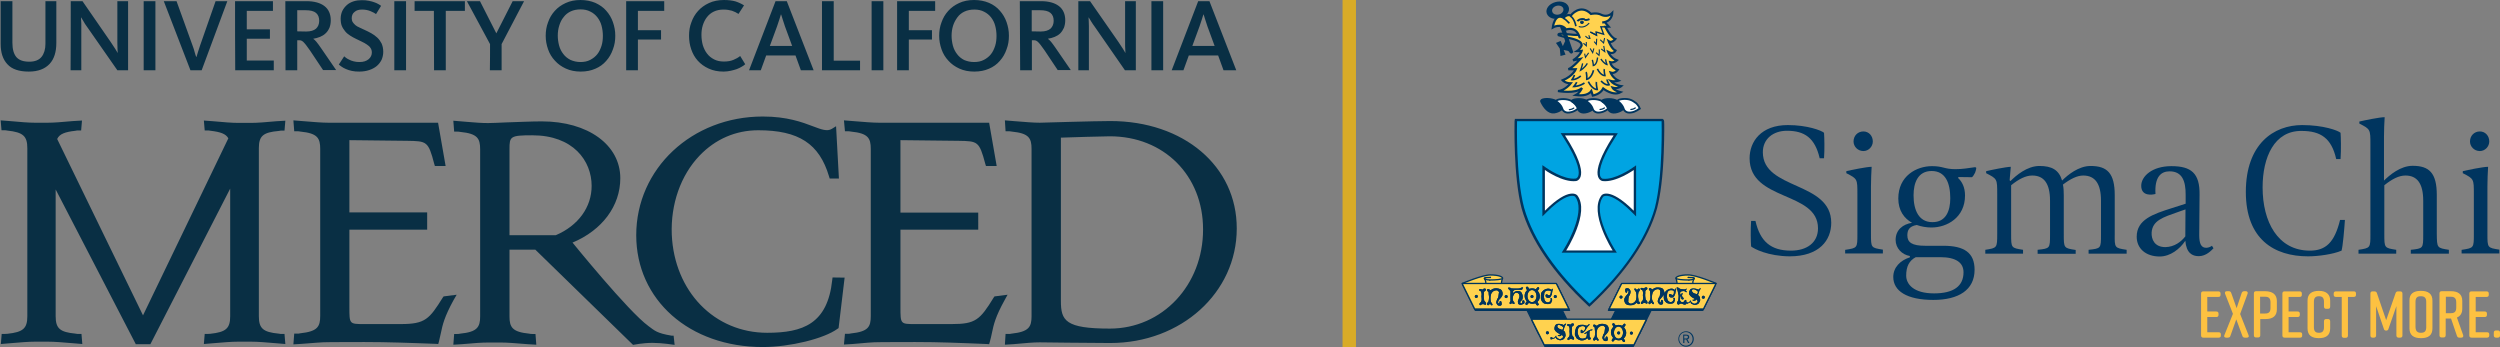 <?xml version="1.0" encoding="utf-8"?>
<!-- Generator: Adobe Illustrator 26.2.1, SVG Export Plug-In . SVG Version: 6.00 Build 0)  -->
<svg version="1.1" xmlns="http://www.w3.org/2000/svg" xmlns:xlink="http://www.w3.org/1999/xlink" x="0px" y="0px"
	 viewBox="0 0 1491.2 207" style="enable-background:new 0 0 1491.2 207;" xml:space="preserve">
<rect x="0" y="0" width="1491.2" height="207" fill="#808080" stroke="none"/>
<style type="text/css">
	.st0{fill:#00355F;}
	.st1{fill:#00A4E2;}
	.st2{fill:#FFFFFF;}
	.st3{fill:none;stroke:#00355F;stroke-width:1.13;}
	.st4{fill:none;stroke:#00355F;stroke-width:0.754;stroke-linecap:round;}
	.st5{clip-path:url(#SVGID_00000025401988027605895300000000624699679242677642_);fill:#00355F;}
	.st6{fill:#FFD24F;}
	.st7{clip-path:url(#SVGID_00000137821414800638992630000006530396523214599075_);fill:none;stroke:#00355F;stroke-width:1.314;}
	.st8{fill:none;stroke:#00355F;stroke-width:0.657;}
	.st9{fill:none;stroke:#00355F;stroke-width:0.821;}
	.st10{fill:none;stroke:#00355F;stroke-width:0.926;}
	.st11{fill:none;stroke:#00355F;stroke-width:0.986;}
	.st12{fill:none;stroke:#00355F;stroke-width:1.019;}
	.st13{fill:none;stroke:#00355F;stroke-width:1.15;}
	
		.st14{clip-path:url(#SVGID_00000034054264538604447080000014218395183689923767_);fill:none;stroke:#00355F;stroke-width:0.795;stroke-linecap:round;stroke-linejoin:round;}
	
		.st15{clip-path:url(#SVGID_00000034789068559832624700000011709811036502190745_);fill:none;stroke:#00355F;stroke-width:0.795;stroke-linecap:round;stroke-linejoin:round;}
	
		.st16{clip-path:url(#SVGID_00000142158369390475847590000017734500306553933498_);fill:none;stroke:#00355F;stroke-width:0.795;stroke-linecap:round;stroke-linejoin:round;}
	.st17{fill:none;stroke:#00355F;stroke-width:0.795;stroke-linecap:round;stroke-linejoin:round;}
	
		.st18{clip-path:url(#SVGID_00000124841818130864259140000008294023903905724330_);fill:none;stroke:#00355F;stroke-width:0.795;stroke-linecap:round;}
	.st19{fill:none;stroke:#00355F;stroke-width:0.795;stroke-linecap:round;}
	.st20{fill:none;stroke:#000000;stroke-width:0.795;stroke-linecap:round;}
	
		.st21{clip-path:url(#SVGID_00000027604097511908356920000004888736263880482181_);fill:none;stroke:#00355F;stroke-width:0.795;stroke-linecap:round;}
	
		.st22{clip-path:url(#SVGID_00000129205642407437397990000011737476668997686202_);fill:none;stroke:#00355F;stroke-width:0.795;stroke-linecap:round;stroke-linejoin:round;}
	
		.st23{clip-path:url(#SVGID_00000152965508281320138580000014608720272682103197_);fill:none;stroke:#00355F;stroke-width:0.795;stroke-linecap:round;stroke-linejoin:round;}
	
		.st24{clip-path:url(#SVGID_00000181083257964469486570000001530238346039547264_);fill:none;stroke:#00355F;stroke-width:0.795;stroke-linecap:round;stroke-linejoin:round;}
	.st25{fill:#FDC141;}
	.st26{fill:#092F44;}
	.st27{fill:#D8AB27;}
</style>
<g id="Layer_2">
</g>
<g id="Layer_1">
	<path class="st0" d="M903.4,72.3c0,1.3-0.8,32.9,4.2,52c5.2,18.6,18.8,38.6,39.4,57.8l1,0.9l1-0.9c20.6-19.2,34.2-39.2,39.4-57.8
		c2.1-8.1,3.5-19.3,4-33.3c0.2-5.5,0.3-10.3,0.3-13.3c0-6,0-6-0.6-6.5l-0.4-0.3h-43.6h-44.5L903.4,72.3"/>
	<path class="st1" d="M991.1,72.3H948h-43.1c0,0-0.9,32.5,4.2,51.6c5.5,19.7,20.1,39.5,39,57.2l0,0l0,0c18.9-17.6,33.5-37.5,39-57.2
		C992,104.8,991.1,72.3,991.1,72.3"/>
	<path class="st0" d="M962.5,79.4h-31.6l1.4,2.2c10.4,16.1,9.8,21.9,9,23.6c-0.5,1.1-1.3,1.3-1.4,1.3c-7.2,0.9-17.5-6.3-17.6-6.4
		l-2.3-1.6v30.6l2.5-2.5c8.6-8.6,13.3-9.8,15.3-9.8c1.3,0,1.8,0.5,1.8,0.6c5.9,7.6-2.9,25.1-6.7,31.1l-1.4,2.2h2.6h30.3l-1.4-2.2
		c-0.1-0.2-13.9-22-6.7-31.2c0,0,0.5-0.5,1.8-0.5c2,0,6.7,1.2,15.3,9.8l2.5,2.5V98.6l-2.3,1.6c-0.1,0.1-10.4,7.3-17.6,6.4
		c-0.1,0-0.9-0.2-1.4-1.3c-0.7-1.7-1.4-7.5,9-23.6l1.4-2.2L962.5,79.4"/>
	<path class="st2" d="M974.5,125.7v-24.3c0,0-10.7,7.6-18.6,6.6c0,0-10.1-1.3,6.6-27.2h-29c16.7,25.9,6.6,27.2,6.6,27.2
		c-7.9,1-18.6-6.6-18.6-6.6v24.3c14.8-14.8,19.3-9.2,19.3-9.2c7.9,10.1-6.6,32.9-6.6,32.9h27.7c0,0-14.5-22.7-6.6-32.9
		C955.2,116.5,959.6,110.9,974.5,125.7"/>
	<path class="st0" d="M927,67.1c3.3-0.5,4.7-2.2,5.4-2.5c0.7-0.3,1.8-2.2-0.2-2.2s-3-2.3-6.3-3c-3.3-0.8-7.3-0.3-6.6,1.2
		C920.9,64.1,923.7,67.5,927,67.1"/>
	<path class="st3" d="M927,67.1c3.3-0.5,4.7-2.2,5.4-2.5c0.7-0.3,1.8-2.2-0.2-2.2s-3-2.3-6.3-3c-3.3-0.8-7.3-0.3-6.6,1.2
		C920.9,64.1,923.7,67.5,927,67.1z"/>
	<path class="st2" d="M932,65.2c0,0,0.9,2.4,4.2,1.9c3.3-0.5,4.7-2.2,5.4-2.5s1.8-2.2-0.2-2.2s-3-2.3-6.3-3
		c-3.3-0.8-7.9,0.2-6.6,1.2C931.5,62.7,932,65.2,932,65.2"/>
	<path class="st3" d="M932,65.2c0,0,0.9,2.4,4.2,1.9c3.3-0.5,4.7-2.2,5.4-2.5s1.8-2.2-0.2-2.2s-3-2.3-6.3-3
		c-3.3-0.8-7.9,0.2-6.6,1.2C931.5,62.7,932,65.2,932,65.2z"/>
	<path class="st2" d="M936.1,65.4c1.3-0.1,2.2-0.6,2.6-0.9"/>
	<path class="st4" d="M936.1,65.4c1.3-0.1,2.2-0.6,2.6-0.9"/>
	<path class="st0" d="M941.3,65.2c0,0,0.9,2.4,4.2,1.9s4.7-2.2,5.4-2.5s1.8-2.2-0.2-2.2s-3-2.3-6.3-3c-3.3-0.8-7.9,0.2-6.6,1.2
		C940.8,62.7,941.3,65.2,941.3,65.2"/>
	<path class="st3" d="M941.3,65.2c0,0,0.9,2.4,4.2,1.9s4.7-2.2,5.4-2.5s1.8-2.2-0.2-2.2s-3-2.3-6.3-3c-3.3-0.8-7.9,0.2-6.6,1.2
		C940.8,62.7,941.3,65.2,941.3,65.2z"/>
	<path class="st2" d="M950.1,65.2c0,0,0.9,2.4,4.2,1.9s4.7-2.2,5.4-2.5c0.7-0.3,1.8-2.2-0.2-2.2s-3-2.3-6.3-3
		c-3.3-0.8-7.9,0.2-6.6,1.2C949.6,62.7,950.1,65.2,950.1,65.2"/>
	<path class="st3" d="M950.1,65.2c0,0,0.9,2.4,4.2,1.9s4.7-2.2,5.4-2.5c0.7-0.3,1.8-2.2-0.2-2.2s-3-2.3-6.3-3
		c-3.3-0.8-7.9,0.2-6.6,1.2C949.6,62.7,950.1,65.2,950.1,65.2z"/>
	<path class="st0" d="M959.3,65.2c0,0,0.9,2.4,4.2,1.9s4.7-2.2,5.4-2.5s1.8-2.2-0.2-2.2s-3-2.3-6.3-3c-3.3-0.8-7.9,0.2-6.6,1.2
		C958.8,62.7,959.3,65.2,959.3,65.2"/>
	<path class="st3" d="M959.3,65.2c0,0,0.9,2.4,4.2,1.9s4.7-2.2,5.4-2.5s1.8-2.2-0.2-2.2s-3-2.3-6.3-3c-3.3-0.8-7.9,0.2-6.6,1.2
		C958.8,62.7,959.3,65.2,959.3,65.2z"/>
	<path class="st2" d="M954.4,65.3c1.3-0.1,2.2-0.6,2.6-0.9"/>
	<path class="st4" d="M954.4,65.3c1.3-0.1,2.2-0.6,2.6-0.9"/>
	<path class="st2" d="M976,61.6c-1.1-0.7-2.2-1.8-4.2-2.3c-3.3-0.8-7.9,0.2-6.6,1.2c2.9,2.2,3.4,4.7,3.4,4.7s0.9,2.4,4.2,1.9
		c3.1-0.4,4.5-2,5.3-2.4C977.8,64,977.2,62.8,976,61.6"/>
	<path class="st3" d="M976,61.6c-1.1-0.7-2.2-1.8-4.2-2.3c-3.3-0.8-7.9,0.2-6.6,1.2c2.9,2.2,3.4,4.7,3.4,4.7s0.9,2.4,4.2,1.9
		c3.1-0.4,4.5-2,5.3-2.4C977.8,64,977.2,62.8,976,61.6z"/>
	<path class="st2" d="M972.8,65.3c1.3-0.1,2.2-0.6,2.6-0.9"/>
	<path class="st4" d="M972.8,65.3c1.3-0.1,2.2-0.6,2.6-0.9"/>
	<g>
		<g>
			<defs>
				<rect id="SVGID_1_" x="871.8" y="0.9" width="152.2" height="206.1"/>
			</defs>
			<clipPath id="SVGID_00000038377870759516500400000010025064281254914741_">
				<use xlink:href="#SVGID_1_"  style="overflow:visible;"/>
			</clipPath>
			<path style="clip-path:url(#SVGID_00000038377870759516500400000010025064281254914741_);fill:#00355F;" d="M935.7,4.2
				c-0.9-2.7-4.5-4-8.1-2.9c-3.6,1-5.9,4-5,6.7c0.9,2.7,4.5,4,8.1,2.9C934.4,9.9,936.6,6.8,935.7,4.2 M930,8.6
				c-1.8,0.5-3.7-0.2-4.1-1.6c-0.5-1.4,0.6-3,2.5-3.5c1.8-0.5,3.7,0.2,4.1,1.6C932.9,6.5,931.8,8.1,930,8.6z"/>
		</g>
	</g>
	<path class="st6" d="M957.3,13.3l2.3,2.6l-1.7,0.1h-0.3c0,0,2.9,6.2,5.9,7.3c0,0-2.1,2.6-3.9,1.4c0,0,1.7,4.5,4,5.5
		c0,0-1.2,2.5-4.3,0.8c0,0,1.3,3.6,5.1,5c0,0-1.9,1.7-4,1.1c0.8,3.5,4.5,4.6,4.5,4.6s-1.7,2.5-4.2,1.6c0,0,1.1,3.1,4.7,4.8
		c0,0-2.3,0.8-4.6,0.2c2.2,2.6,6.2,3.1,6.2,3.1s-2.1,1.8-5.1,0.9l0.1,0.2c0.9,1.6,4.6,2.5,4.6,2.5c-4.4,2.5-10.3-2.2-10.3-2.2
		c-1.8,3.5-6.2,4.2-6.2,4.2l-0.9-2.7c-2.3,3.2-7.4,2.6-9.2,2.4c2.4-1.3,3.6-4.2,3.6-4.2c-3.7,3.7-14.3,1.8-14.3,1.8
		c4.2-0.2,7.6-4.6,7.6-4.6c-3.2,0-4.8-1.8-4.8-1.8c6.3-2.6,7.8-6.6,7.8-6.6h-4.4c2.9-1.2,7.2-6.2,7.2-6.2l-4.4,0.9
		c4.4-2.8,5.1-5.6,5.1-5.6s-0.9,0.2-2.7,0.1c1.9-1.2,2.7-3.4,2.7-3.4v-0.3c0-3.1-8.5-4.3-8.5-4.3l-0.3-0.1c-1-0.2-4.9-1.4-4.9-1.4
		c-1-1.6,4.7-0.6,4.7-0.6h0.3c6.9,0.8,6.9,0.3,6.9,0.3s1.3,3.4,0.2,0.5c-2.2-5.7-7.6-3.6-7.6-3.6c-3-4.1-8-1.2-8-1.2
		s1.1-9.1,6.6-5.7l0.3-0.6c0,0,1.8-1.7,3.7-0.9h0.2c0,0,5.5-7.3,12-0.9c0,0,3.6-0.9,6.3,0.6c0,0,3.5,1.8,6.4-1.2c0,0-0.1,5.3-6,5.7"
		/>
	<g>
		<g>
			<defs>
				<rect id="SVGID_00000026862781004884460660000006206700344408181928_" x="871.8" y="0.9" width="152.2" height="206.1"/>
			</defs>
			<clipPath id="SVGID_00000057859510628291066390000014587862984971475102_">
				<use xlink:href="#SVGID_00000026862781004884460660000006206700344408181928_"  style="overflow:visible;"/>
			</clipPath>
			
				<path style="clip-path:url(#SVGID_00000057859510628291066390000014587862984971475102_);fill:none;stroke:#00355F;stroke-width:1.314;" d="
				M957.3,13.3l2.3,2.6l-1.7,0.1h-0.3c0,0,2.9,6.2,5.9,7.3c0,0-2.1,2.6-3.9,1.4c0,0,1.7,4.5,4,5.5c0,0-1.2,2.5-4.3,0.8
				c0,0,1.3,3.6,5.1,5c0,0-1.9,1.7-4,1.1c0.8,3.5,4.5,4.6,4.5,4.6s-1.7,2.5-4.2,1.6c0,0,1.1,3.1,4.7,4.8c0,0-2.3,0.8-4.6,0.2
				c2.2,2.6,6.2,3.1,6.2,3.1s-2.1,1.8-5.1,0.9l0.1,0.2c0.9,1.6,4.6,2.5,4.6,2.5c-4.4,2.5-10.3-2.2-10.3-2.2
				c-1.8,3.5-6.2,4.2-6.2,4.2l-0.9-2.7c-2.3,3.2-7.4,2.6-9.2,2.4c2.4-1.3,3.6-4.2,3.6-4.2c-3.7,3.7-14.3,1.8-14.3,1.8
				c4.2-0.2,7.6-4.6,7.6-4.6c-3.2,0-4.8-1.8-4.8-1.8c6.3-2.6,7.8-6.6,7.8-6.6h-4.4c2.9-1.2,7.2-6.2,7.2-6.2l-4.4,0.9
				c4.4-2.8,5.1-5.6,5.1-5.6s-0.9,0.2-2.7,0.1c1.9-1.2,2.7-3.4,2.7-3.4v-0.3c0-3.1-8.5-4.3-8.5-4.3l-0.3-0.1c-1-0.2-4.9-1.4-4.9-1.4
				c-1-1.6,4.7-0.6,4.7-0.6h0.3c6.9,0.8,6.9,0.3,6.9,0.3s1.3,3.4,0.2,0.5c-2.2-5.7-7.6-3.6-7.6-3.6c-3-4.1-8-1.2-8-1.2
				s1.1-9.1,6.6-5.7l0.3-0.6c0,0,1.8-1.7,3.7-0.9h0.2c0,0,5.5-7.3,12-0.9c0,0,3.6-0.9,6.3,0.6c0,0,3.5,1.8,6.4-1.2
				c0,0-0.1,5.3-6,5.7"/>
		</g>
	</g>
	<polyline class="st8" points="944.5,25.8 946.2,27.3 946.2,25.1 	"/>
	<path class="st9" d="M949.8,35.7c0,0,0.6,2.2,0.6,3.4c2.3-0.5,2.5-4.8,2.5-4.8"/>
	<path class="st8" d="M954.5,23.7l2,1.9l0.6-2.9 M950.9,24.8l1.3,1.6l0.2-3.3 M955.1,29.2l2.1,1.6l-0.6-3.4 M952,31.4l1.8,1.6
		c0,0,0.4-2.8,0-3.5 M948.5,28.9l1.5,2.5l0.7-2.5"/>
	<path class="st10" d="M957,41.2c-0.4,0.7,0.3,3.9,0.3,3.9s-2.4,0.2-4.5-4"/>
	<path class="st9" d="M957.8,35.4c-0.2,0.6,0.7,3.1,0.7,3.1s-1.4-0.2-3.6-3.3"/>
	<path class="st8" d="M947.8,21c-0.1,0.4,0.6,1.9,0.6,1.9s-1.2,0.4-2.7-1.4"/>
	<path class="st11" d="M952.3,48.9c-0.4,0.8,0.4,4.5,0.4,4.5s-2.8,0.2-5.3-4.7"/>
	<path class="st12" d="M940.4,49c0,0.6-1.6,2.6-1.6,2.6s3.3,0,6.3-2.1"/>
	<path class="st11" d="M946,43c0.6,0.7,0.5,4.3,0.5,4.3s2.7-0.4,4-5.4 M939.1,44.7c0,0.6-1.4,2.8-1.4,2.8s2.4,0.2,5.2-2.2"/>
	<path class="st9" d="M943.9,37.8c0.2,0.5-1.1,4.1-1.1,4.1s2.4-1.3,4-4.1"/>
	<path class="st11" d="M958.6,47.4c-0.1,0.7,1.2,3.2,1.2,3.2s-2,0.7-4.8-2.3"/>
	<polyline class="st8" points="947.6,31.5 945.7,34.2 945.2,32 	"/>
	<path class="st0" d="M943.6,14c0.4,0,0.8-0.3,0.8-0.7s-0.4-0.7-0.8-0.7c-0.4,0-0.8,0.3-0.8,0.7S943.2,14,943.6,14"/>
	<path class="st8" d="M943.6,14c0.4,0,0.8-0.3,0.8-0.7s-0.4-0.7-0.8-0.7c-0.4,0-0.8,0.3-0.8,0.7S943.2,14,943.6,14z"/>
	<polyline class="st9" points="957.6,16 954.9,16 956.5,20.4 952.1,19.1 952.3,21 948.6,19.1 	"/>
	<path class="st13" d="M940.9,12.6c0,0,1.3-1.6,3.9-1.2c0,0,0.5,1.2,3.3,0"/>
	<path class="st8" d="M941.7,15.8c0,0,3.1,1.5,6.2-2"/>
	<path class="st11" d="M936.6,9.5c1.3,0.8,2.6,2.4,3.4,6.1 M932.5,10.8c1.1,0.6,2.1,1.5,3.6,3.1"/>
	<polyline class="st8" points="952.1,19.1 952.3,21 948.6,19.1 	"/>
	<path class="st0" d="M932,16.1c0.7,0.4,1.7,1.1,1.7,1.1l4.7,13.8c0,0-0.7,1.6-1.8,0.7c-0.8-0.6-0.6-1.2-1.5-1.4
		c-0.8-0.2-1.6-0.3-2.4-0.5l1.1,2.8l-3,0.8l-0.4-4.4l-2.3-3.4l2.8-1.2l1.3,3.1c0,0,0.7-1.4,1.4-3c0.1-0.1-3.3-9.1-3.3-9.1
		S931.2,15.7,932,16.1"/>
	<polyline class="st0" points="914,191.3 921.5,206.6 974.2,206.6 981.7,191.3 914,191.3 	"/>
	<g>
		<g>
			<defs>
				<rect id="SVGID_00000165193030615977405740000012361061459459012744_" x="871.8" y="0.9" width="152.2" height="206.1"/>
			</defs>
			<clipPath id="SVGID_00000116925607110853197750000008267186080460410264_">
				<use xlink:href="#SVGID_00000165193030615977405740000012361061459459012744_"  style="overflow:visible;"/>
			</clipPath>
			
				<polygon style="clip-path:url(#SVGID_00000116925607110853197750000008267186080460410264_);fill:none;stroke:#00355F;stroke-width:0.795;stroke-linecap:round;stroke-linejoin:round;" points="
				914,191.3 921.5,206.6 974.2,206.6 981.7,191.3 			"/>
		</g>
	</g>
	<polyline class="st0" points="872.5,169.9 928.7,169.9 936.2,185.1 880,185.1 872.5,169.9 	"/>
	<g>
		<g>
			<defs>
				<rect id="SVGID_00000108291429542512440890000004560584182835621797_" x="871.8" y="0.9" width="152.2" height="206.1"/>
			</defs>
			<clipPath id="SVGID_00000053542570898774926400000015433502366993469876_">
				<use xlink:href="#SVGID_00000108291429542512440890000004560584182835621797_"  style="overflow:visible;"/>
			</clipPath>
			
				<polygon style="clip-path:url(#SVGID_00000053542570898774926400000015433502366993469876_);fill:none;stroke:#00355F;stroke-width:0.795;stroke-linecap:round;stroke-linejoin:round;" points="
				872.5,169.9 928.7,169.9 936.2,185.1 880,185.1 			"/>
		</g>
	</g>
	<polyline class="st0" points="1023.2,169.9 966.9,169.9 959.4,185.1 1015.7,185.1 1023.2,169.9 	"/>
	<g>
		<g>
			<defs>
				<rect id="SVGID_00000065776866321270571910000000794498264532003729_" x="871.8" y="0.9" width="152.2" height="206.1"/>
			</defs>
			<clipPath id="SVGID_00000107552652602550744190000010316581242517487285_">
				<use xlink:href="#SVGID_00000065776866321270571910000000794498264532003729_"  style="overflow:visible;"/>
			</clipPath>
			
				<polygon style="clip-path:url(#SVGID_00000107552652602550744190000010316581242517487285_);fill:none;stroke:#00355F;stroke-width:0.795;stroke-linecap:round;stroke-linejoin:round;" points="
				1023.2,169.9 966.9,169.9 959.4,185.1 1015.7,185.1 			"/>
		</g>
	</g>
	<polyline class="st0" points="910.4,184.1 917.9,199.4 938.9,199.4 931.4,184.1 910.4,184.1 	"/>
	<polygon class="st17" points="910.4,184.1 917.9,199.4 938.9,199.4 931.4,184.1 	"/>
	<polyline class="st0" points="985.3,184.1 977.8,199.4 956.7,199.4 964.3,184.1 985.3,184.1 	"/>
	<polygon class="st17" points="985.3,184.1 977.8,199.4 956.7,199.4 964.3,184.1 	"/>
	<path class="st6" d="M872.4,169c0,0,11.8-5,16.5-5c5,0,7.3,1.1,7.3,1.9c0,0-0.7,2.4-0.6,3.2"/>
	<g>
		<g>
			<defs>
				<rect id="SVGID_00000091010367024887594260000005943600152756765117_" x="871.8" y="0.9" width="152.2" height="206.1"/>
			</defs>
			<clipPath id="SVGID_00000138540989660779100950000018063689560138866585_">
				<use xlink:href="#SVGID_00000091010367024887594260000005943600152756765117_"  style="overflow:visible;"/>
			</clipPath>
			
				<path style="clip-path:url(#SVGID_00000138540989660779100950000018063689560138866585_);fill:none;stroke:#00355F;stroke-width:0.795;stroke-linecap:round;" d="
				M872.4,169c0,0,11.8-5,16.5-5c5,0,7.3,1.1,7.3,1.9c0,0-0.7,2.4-0.6,3.2"/>
		</g>
	</g>
	<path class="st2" d="M885.4,166.1c0,0,1.1,1.7,0.8,2.8"/>
	<path class="st19" d="M885.4,166.1c0,0,1.1,1.7,0.8,2.8"/>
	<path class="st2" d="M889,165.5c0,0-0.6,0.7-0.4,1.5"/>
	<path class="st20" d="M889,165.5c0,0-0.6,0.7-0.4,1.5"/>
	<path class="st6" d="M896.3,165.9c0,0.8-4.3,1.1-7.3,1.1s-3.6-0.7-3.6-1.1c0-0.4,2.6-0.4,3.6-0.4"/>
	<path class="st19" d="M896.3,165.9c0,0.8-4.3,1.1-7.3,1.1s-3.6-0.7-3.6-1.1c0-0.4,2.6-0.4,3.6-0.4"/>
	<path class="st6" d="M1023.5,169c0,0-11.8-5-16.5-5c-5,0-7.3,1.1-7.3,1.9c0,0,0.7,2.4,0.6,3.2"/>
	<g>
		<g>
			<defs>
				<rect id="SVGID_00000039131702058754599270000002296482052416813440_" x="871.8" y="0.9" width="152.2" height="206.1"/>
			</defs>
			<clipPath id="SVGID_00000132061846820269047600000017782252049985977770_">
				<use xlink:href="#SVGID_00000039131702058754599270000002296482052416813440_"  style="overflow:visible;"/>
			</clipPath>
			
				<path style="clip-path:url(#SVGID_00000132061846820269047600000017782252049985977770_);fill:none;stroke:#00355F;stroke-width:0.795;stroke-linecap:round;" d="
				M1023.5,169c0,0-11.8-5-16.5-5c-5,0-7.3,1.1-7.3,1.9c0,0,0.7,2.4,0.6,3.2"/>
		</g>
	</g>
	<path class="st2" d="M1010.6,166.1c0,0-1.1,1.7-0.8,2.8"/>
	<path class="st19" d="M1010.6,166.1c0,0-1.1,1.7-0.8,2.8"/>
	<path class="st2" d="M1007,165.5c0,0,0.6,0.7,0.4,1.5"/>
	<path class="st20" d="M1007,165.5c0,0,0.6,0.7,0.4,1.5"/>
	<path class="st6" d="M999.7,165.9c0,0.8,4.3,1.1,7.3,1.1s3.6-0.7,3.6-1.1c0-0.4-2.6-0.4-3.6-0.4"/>
	<path class="st19" d="M999.7,165.9c0,0.8,4.3,1.1,7.3,1.1s3.6-0.7,3.6-1.1c0-0.4-2.6-0.4-3.6-0.4"/>
	<polyline class="st6" points="935.8,184.3 879.6,184.3 872.1,169.1 928.3,169.1 935.8,184.3 	"/>
	<g>
		<g>
			<defs>
				<rect id="SVGID_00000044163053930921466720000013591582598762913209_" x="871.8" y="0.9" width="152.2" height="206.1"/>
			</defs>
			<clipPath id="SVGID_00000127765845607640144670000003140065210721588397_">
				<use xlink:href="#SVGID_00000044163053930921466720000013591582598762913209_"  style="overflow:visible;"/>
			</clipPath>
			
				<polygon style="clip-path:url(#SVGID_00000127765845607640144670000003140065210721588397_);fill:none;stroke:#00355F;stroke-width:0.795;stroke-linecap:round;stroke-linejoin:round;" points="
				935.8,184.3 879.6,184.3 872.1,169.1 928.3,169.1 			"/>
		</g>
	</g>
	<polyline class="st6" points="1023.6,169.1 967.3,169.1 959.8,184.3 1016.1,184.3 1023.6,169.1 	"/>
	<g>
		<g>
			<defs>
				<rect id="SVGID_00000181775239197200667720000003628527324469170086_" x="871.8" y="0.9" width="152.2" height="206.1"/>
			</defs>
			<clipPath id="SVGID_00000096744467452194395450000004863218663304299918_">
				<use xlink:href="#SVGID_00000181775239197200667720000003628527324469170086_"  style="overflow:visible;"/>
			</clipPath>
			
				<polygon style="clip-path:url(#SVGID_00000096744467452194395450000004863218663304299918_);fill:none;stroke:#00355F;stroke-width:0.795;stroke-linecap:round;stroke-linejoin:round;" points="
				1023.6,169.1 967.3,169.1 959.8,184.3 1016.1,184.3 			"/>
		</g>
	</g>
	<polyline class="st6" points="913.5,190.4 921.1,205.7 974.6,205.7 982.1,190.4 913.5,190.4 	"/>
	<g>
		<g>
			<defs>
				<rect id="SVGID_00000085962025285926690600000005574097505323830677_" x="871.8" y="0.9" width="152.2" height="206.1"/>
			</defs>
			<clipPath id="SVGID_00000166648490971635551020000004866494858338404021_">
				<use xlink:href="#SVGID_00000085962025285926690600000005574097505323830677_"  style="overflow:visible;"/>
			</clipPath>
			
				<polygon style="clip-path:url(#SVGID_00000166648490971635551020000004866494858338404021_);fill:none;stroke:#00355F;stroke-width:0.795;stroke-linecap:round;stroke-linejoin:round;" points="
				913.5,190.4 921.1,205.7 974.6,205.7 982.1,190.4 			"/>
		</g>
	</g>
	<path class="st0" d="M966.9,178.1c0.5,0,0.9-0.4,0.9-0.9s-0.4-0.9-0.9-0.9s-0.9,0.4-0.9,0.9C966,177.7,966.4,178.1,966.9,178.1"/>
	<path class="st0" d="M966.9,178.1c0.5,0,0.9-0.4,0.9-0.9s-0.4-0.9-0.9-0.9s-0.9,0.4-0.9,0.9C966,177.7,966.4,178.1,966.9,178.1"/>
	<path class="st0" d="M1016,178.2c0.5,0,0.9-0.4,0.9-0.9s-0.4-0.9-0.9-0.9s-0.9,0.4-0.9,0.9C1015,177.7,1015.5,178.2,1016,178.2"/>
	<path class="st0" d="M1016,178.2c0.5,0,0.9-0.4,0.9-0.9s-0.4-0.9-0.9-0.9s-0.9,0.4-0.9,0.9C1015,177.7,1015.5,178.2,1016,178.2"/>
	<path class="st0" d="M980.4,172c-0.6-0.2-1.1-0.4-1.6-0.2c-0.3,0.1-0.3,0.6-0.1,0.8c0.2,0.3,0.7,0.2,0.9,0.5
		c0.3,0.3,0.3,0.8,0.4,1.2c0.2,0.8-0.2,1.6,0,2.4c0.1,0.8,0.2,1.7-0.2,2.5c-0.2,0.5-0.8,0.7-1,1.2c-0.1,0.2-0.1,0.5,0,0.6
		c0.1,0.3,0.6,0.5,0.8,0.2c0.8-0.7,1.6-0.6,2.5-0.1c0.3,0.2,0.5-0.1,0.6-0.4c0.1-0.3,0-0.8-0.3-1.1c-0.2-0.2-0.1-0.3-0.4-0.5
		c-0.2-0.1-0.3-0.3-0.4-0.5c-0.2-1.3-0.4-2.5-0.2-3.7c0.1-0.6-0.2-1.2,0.2-1.6c0.2-0.3,0.5-0.5,0.9-0.7c0,0,0-0.1,0-0.2
		c0,0,0.1,0,0.1-0.1c0.1-0.3,0-0.7-0.3-0.8c-0.4-0.2-0.8-0.1-1.2,0.1C980.9,171.9,980.6,172.1,980.4,172"/>
	<path class="st0" d="M980.4,172c-0.6-0.2-1.1-0.4-1.6-0.2c-0.3,0.1-0.3,0.6-0.1,0.8c0.2,0.3,0.7,0.2,0.9,0.5
		c0.3,0.3,0.3,0.8,0.4,1.2c0.2,0.8-0.2,1.6,0,2.4c0.1,0.8,0.2,1.7-0.2,2.5c-0.2,0.5-0.8,0.7-1,1.2c-0.1,0.2-0.1,0.5,0,0.6
		c0.1,0.3,0.6,0.5,0.8,0.2c0.8-0.7,1.6-0.6,2.5-0.1c0.3,0.2,0.5-0.1,0.6-0.4c0.1-0.3,0-0.8-0.3-1.1c-0.2-0.2-0.1-0.3-0.4-0.5
		c-0.2-0.1-0.3-0.3-0.4-0.5c-0.2-1.3-0.4-2.5-0.2-3.7c0.1-0.6-0.2-1.2,0.2-1.6c0.2-0.3,0.5-0.5,0.9-0.7c0,0,0-0.1,0-0.2
		c0,0,0.1,0,0.1-0.1c0.1-0.3,0-0.7-0.3-0.8c-0.4-0.2-0.8-0.1-1.2,0.1C980.9,171.9,980.6,172.1,980.4,172"/>
	<path class="st0" d="M997.3,175.9c-0.3-0.1-0.5-0.4-0.8-0.5c-0.4-0.1-0.9,0-1,0.5c-0.1,0.6,0.2,1.1,0.7,1.4c0.5,0.3,1,0.1,1.6,0.1
		c0.1,0,0.2-0.1,0.3-0.1c0.4-0.3,0.6-0.8,0.8-1.2c0.2-0.3,0.3-0.7,0.4-1.1c0.2-0.8,0.2-1.7,0.5-2.5c0-0.1,0-0.3,0.1-0.4
		c-0.6-0.2-0.9,0.5-1,0.9c-0.8-0.9-1.8-1-2.9-0.7c-0.5,0.1-1.2,0.4-1.6,0.7c-0.6,0.5-0.9,0.7-1.3,1.3c-0.1,0.2-0.2,0.3-0.3,0.5
		c0-0.7-0.2-1.4-0.6-2.1c-0.4-0.7-1.2-1-2-1.1c-1.5-0.3-3.2-0.2-4.3,0.9c-0.1,0.1-0.2,0.2-0.4,0.1c-0.4-0.2-0.6-0.6-1.1-0.7
		c-0.3-0.1-0.7,0-0.8,0.3c-0.2,0.4,0,0.9,0.5,1.2c0.1,0,0.1,0.1,0.1,0.1c0.1,0.5,0,1,0.1,1.5c0.2,1.4,0.2,2.7-0.1,4
		c-0.1,0.4-0.5,0.6-0.7,1c-0.4,0.9-0.5,0.4,0,1.2c0.2,0.3,0.5,0.3,0.8,0.1v-0.1c0-0.1,0.1-0.1,0.1-0.1c0-0.2,0.3-0.4,0.5-0.4
		c0.5-0.1,0.5,0.5,1,0.7s0.8-0.3,0.6-0.7c-0.3-0.6-0.8-1.1-1-1.7c-0.3-1.4-0.2-2.8,0.2-4.2c0.1-0.5,0.5-0.9,0.8-1.3
		c0.2-0.2,0.4-0.3,0.6-0.5c1-0.6,2.4-0.9,3.1,0.2c0.2,0.3,0.2,0.8,0.1,1.2c-0.1,0.2,0,0.5-0.1,0.8c-0.2,0.6,0,1.2-0.4,1.8
		c-0.3,0.4-0.6,0.8-0.7,1.4c-0.1,0.5-0.4,1.1-0.3,1.5c0.2,0.6,0.3,0.8,0.7,1.3c0.4,0.6,1.6,0.7,2.1,0.3c0.4-0.3,0.5-0.9,0.4-1.4
		c-0.1-0.5-0.1-1-0.6-1.2c-0.7-0.2-0.7,0.7-0.8,1.3c-0.1,0.4-0.5,0.2-0.6-0.1c-0.2-0.3-0.1-0.8,0-1.1c0.1-0.2,0.1-0.5,0.3-0.6
		c0.5-0.7,1.2-1.2,1.7-2c0.1-0.2,0.3-0.4,0.4-0.6c0,0.7,0,1.5,0,2c0.2,0-0.1,0.5,0.1,0.4c0,0.5,0.2,1,0.5,1.3c0.5,0.7,1.1,1.3,2,1.5
		c1.1,0.2,2.3,0.3,3.3-0.3c0.3-0.2,0.4-0.7,0.5-1c0.2-0.4,0.3-0.8,0.3-1.2c-0.1-0.3,0-0.7-0.3-0.8s-0.6-0.1-0.7,0.2
		c-0.1,0.2,0.1,0.2,0.1,0.4c0.1,0,0,0.3,0.1,0.4c0.1,0.2-0.2,0.3-0.3,0.5c-0.1,0.4-0.4,0.7-0.7,0.8c-0.8,0.4-1.7,0.1-2.3-0.6
		c-0.4-0.5-0.6-1.1-0.6-1.7c0,0-0.1-0.1-0.1-0.2c0-0.6-0.1-1.1,0-1.7c0-0.1,0.1-0.2,0.1-0.3c0-1,0.5-2,1.4-2.3
		c0.8-0.2,1.9-0.2,2.6,0.3C998.5,174.5,998.6,176.2,997.3,175.9"/>
	<path class="st0" d="M997.3,175.9c-0.3-0.1-0.5-0.4-0.8-0.5c-0.4-0.1-0.9,0-1,0.5c-0.1,0.6,0.2,1.1,0.7,1.4c0.5,0.3,1,0.1,1.6,0.1
		c0.1,0,0.2-0.1,0.3-0.1c0.4-0.3,0.6-0.8,0.8-1.2c0.2-0.3,0.3-0.7,0.4-1.1c0.2-0.8,0.2-1.7,0.5-2.5c0-0.1,0-0.3,0.1-0.4
		c-0.6-0.2-0.9,0.5-1,0.9c-0.8-0.9-1.8-1-2.9-0.7c-0.5,0.1-1.2,0.4-1.6,0.7c-0.6,0.5-0.9,0.7-1.3,1.3c-0.1,0.2-0.2,0.3-0.3,0.5
		c0-0.7-0.2-1.4-0.6-2.1c-0.4-0.7-1.2-1-2-1.1c-1.5-0.3-3.2-0.2-4.3,0.9c-0.1,0.1-0.2,0.2-0.4,0.1c-0.4-0.2-0.6-0.6-1.1-0.7
		c-0.3-0.1-0.7,0-0.8,0.3c-0.2,0.4,0,0.9,0.5,1.2c0.1,0,0.1,0.1,0.1,0.1c0.1,0.5,0,1,0.1,1.5c0.2,1.4,0.2,2.7-0.1,4
		c-0.1,0.4-0.5,0.6-0.7,1c-0.4,0.9-0.5,0.4,0,1.2c0.2,0.3,0.5,0.3,0.8,0.1v-0.1c0-0.1,0.1-0.1,0.1-0.1c0-0.2,0.3-0.4,0.5-0.4
		c0.5-0.1,0.5,0.5,1,0.7s0.8-0.3,0.6-0.7c-0.3-0.6-0.8-1.1-1-1.7c-0.3-1.4-0.2-2.8,0.2-4.2c0.1-0.5,0.5-0.9,0.8-1.3
		c0.2-0.2,0.4-0.3,0.6-0.5c1-0.6,2.4-0.9,3.1,0.2c0.2,0.3,0.2,0.8,0.1,1.2c-0.1,0.2,0,0.5-0.1,0.8c-0.2,0.6,0,1.2-0.4,1.8
		c-0.3,0.4-0.6,0.8-0.7,1.4c-0.1,0.5-0.4,1.1-0.3,1.5c0.2,0.6,0.3,0.8,0.7,1.3c0.4,0.6,1.6,0.7,2.1,0.3c0.4-0.3,0.5-0.9,0.4-1.4
		c-0.1-0.5-0.1-1-0.6-1.2c-0.7-0.2-0.7,0.7-0.8,1.3c-0.1,0.4-0.5,0.2-0.6-0.1c-0.2-0.3-0.1-0.8,0-1.1c0.1-0.2,0.1-0.5,0.3-0.6
		c0.5-0.7,1.2-1.2,1.7-2c0.1-0.2,0.3-0.4,0.4-0.6c0,0.7,0,1.5,0,2c0.2,0-0.1,0.5,0.1,0.4c0,0.5,0.2,1,0.5,1.3c0.5,0.7,1.1,1.3,2,1.5
		c1.1,0.2,2.3,0.3,3.3-0.3c0.3-0.2,0.4-0.7,0.5-1c0.2-0.4,0.3-0.8,0.3-1.2c-0.1-0.3,0-0.7-0.3-0.8s-0.6-0.1-0.7,0.2
		c-0.1,0.2,0.1,0.2,0.1,0.4c0.1,0,0,0.3,0.1,0.4c0.1,0.2-0.2,0.3-0.3,0.5c-0.1,0.4-0.4,0.7-0.7,0.8c-0.8,0.4-1.7,0.1-2.3-0.6
		c-0.4-0.5-0.6-1.1-0.6-1.7c0,0-0.1-0.1-0.1-0.2c0-0.6-0.1-1.1,0-1.7c0-0.1,0.1-0.2,0.1-0.3c0-1,0.5-2,1.4-2.3
		c0.8-0.2,1.9-0.2,2.6,0.3C998.5,174.5,998.6,176.2,997.3,175.9"/>
	<path class="st0" d="M1014.4,172.3c0.2-0.2-0.1-0.4-0.4-0.4v0.1c-0.3,0.1-0.3,0.4-0.7,0.5v0.1c-0.2,0-0.1,0.3-0.3,0.2
		s-0.6-0.4-0.8-0.4c-1.2-0.3-2.5-0.6-3.7,0c-0.3,0.2-0.6,0.7-0.8,1.2c-0.2,0.5-0.2,1-0.2,1.5c0,0.2,0.1,0.4,0.1,0.5
		c0.7,1.3,2,2,3.2,2.6c0,0.9-0.9,0.4-1.4,0.7c0.7,0.7,0.7,0.5,1.1,0.5c0.6,0.1,1.3-0.4,1.3-0.9c0.5,0.4,1.1,1.2,0.7,1.7
		c-0.3,0.3-0.9,0.8-1.4,0.9c-0.4,0.1-0.7,0.1-1-0.1c-0.3-0.1-0.5-0.3-0.8-0.5c-0.2-0.2-0.5-0.4-0.6-0.6c-0.1-0.3-0.3-0.6-0.2-0.9
		c-0.2,0.3-0.4,0.7-0.7,0.9c-0.1,0.1-0.3,0.5-0.4,0.5c-0.3,0.1-0.7,0.1-1,0c-0.4-0.1-0.2-0.5-0.5-0.3l0,0c0-0.3,0-0.6-0.1-0.9
		c0-0.1,0-0.2-0.1-0.3c-0.3-0.1-0.5,0-0.7,0.2c-0.4,0.3-0.5,0.9-1,1.1c-0.6,0.3-1.2-0.1-1.6-0.5c-0.5-0.5-0.3-1.3-0.2-2
		c0-0.2,0.1-0.9,0.3-1c0.3-0.1,0.3,1,0.3,1.2c0,0.1,0.1,0.2,0.1,0.3c0.2,0.5,1,0.6,1.3,0.2c0.4-0.5-0.4-1-0.8-1.6
		c-0.4-0.5,0.3-1.3,0.2-1.9c0-0.2-0.2-0.2-0.4-0.1c-0.1,0.1-0.5,0.9-0.5,1c-0.2,0.2-0.4-0.3-0.5-0.6c-0.2-0.5,0.1-1.3,0.7-1.4
		c0.9-0.2,1.9-0.4,2.5,0.3c0.2,0.3,0.8,0.3,0.7-0.1c-0.1-0.4-0.7-0.6-0.4-1c0.1-0.2,0.2-0.4,0.3-0.5c0.1-0.1,0.2-0.3,0.1-0.3
		c-0.4-0.1-0.7,0.4-1.1,0.4c-0.9,0.1-1.7-0.2-2.5-0.2c-1-0.2-1.1-1-2.2-1c-0.2,0-0.3,0.4-0.1,0.6c0.1,0.1,0.1,0.3,0.1,0.4
		c0.1,0,0.1,0,0.1,0.1s0,0.2,0,0.3h0.1c0,0.3,0.1,0.5,0.2,0.8c0.2,0.7,0.3,1.3,0.4,2c0,0.1,0,0.2,0.1,0.3c0.2,1-0.1,1.9-0.1,2.9
		c0,0.6-0.5,0.9-0.7,1.4c-0.2,0.4-0.1,1,0.3,1.3c0.2,0.2,0.6,0.3,0.8,0.1c0.5-0.5,1.3-0.7,1.9-0.4c0.5,0.2,0.9,0.5,1.4,0.5
		c0.4,0,0.9-0.1,1-0.4c0.1-0.2,0.1-0.5,0.1-0.7c0.1,0.2,0.2,0.5,0.3,0.7c0.1,0.4,0.1-0.2,0.5-0.3c0.8-0.3,1.1-0.3,1.7-1
		c0,0.1,0.1,0.6,0.1,0.7c0,0.1,0.1,0.1,0.1,0.1c0,0.1,0,0.2,0,0.2c1.4,0.7,2.1,1.2,3.6,0.6c0.3-0.1,0.9-0.4,1.1-0.7
		c0.5-1.2,1.2-1.1,0.6-3.6c-0.1-0.3-0.3-0.7-0.6-0.9c-0.2-0.1-0.3-0.2-0.5-0.4l0,0C1013.4,174.7,1013.4,173.3,1014.4,172.3
		 M1010.6,175c-0.4-0.1-0.7-0.4-1-0.7s-0.5-0.8-0.3-1.4c0-0.1,0.1-0.2,0.3-0.3c0.7-0.2,1.3,0,1.8,0.3c0.3,0.2,1.1,0.6,1.3,1
		c0.2,0.6-0.1,0.8-0.5,1.6C1011.7,175.4,1011.2,175.2,1010.6,175z"/>
	<path class="st0" d="M1014.4,172.3c0.2-0.2-0.1-0.4-0.4-0.4v0.1c-0.3,0.1-0.3,0.4-0.7,0.5v0.1c-0.2,0-0.1,0.3-0.3,0.2
		s-0.6-0.4-0.8-0.4c-1.2-0.3-2.5-0.6-3.7,0c-0.3,0.2-0.6,0.7-0.8,1.2c-0.2,0.5-0.2,1-0.2,1.5c0,0.2,0.1,0.4,0.1,0.5
		c0.7,1.3,2,2,3.2,2.6c0,0.9-0.9,0.4-1.4,0.7c0.7,0.7,0.7,0.5,1.1,0.5c0.6,0.1,1.3-0.4,1.3-0.9c0.5,0.4,1.1,1.2,0.7,1.7
		c-0.3,0.3-0.9,0.8-1.4,0.9c-0.4,0.1-0.7,0.1-1-0.1c-0.3-0.1-0.5-0.3-0.8-0.5c-0.2-0.2-0.5-0.4-0.6-0.6c-0.1-0.3-0.3-0.6-0.2-0.9
		c-0.2,0.3-0.4,0.7-0.7,0.9c-0.1,0.1-0.3,0.5-0.4,0.5c-0.3,0.1-0.7,0.1-1,0c-0.4-0.1-0.2-0.5-0.5-0.3l0,0c0-0.3,0-0.6-0.1-0.9
		c0-0.1,0-0.2-0.1-0.3c-0.3-0.1-0.5,0-0.7,0.2c-0.4,0.3-0.5,0.9-1,1.1c-0.6,0.3-1.2-0.1-1.6-0.5c-0.5-0.5-0.3-1.3-0.2-2
		c0-0.2,0.1-0.9,0.3-1c0.3-0.1,0.3,1,0.3,1.2c0,0.1,0.1,0.2,0.1,0.3c0.2,0.5,1,0.6,1.3,0.2c0.4-0.5-0.4-1-0.8-1.6
		c-0.4-0.5,0.3-1.3,0.2-1.9c0-0.2-0.2-0.2-0.4-0.1c-0.1,0.1-0.5,0.9-0.5,1c-0.2,0.2-0.4-0.3-0.5-0.6c-0.2-0.5,0.1-1.3,0.7-1.4
		c0.9-0.2,1.9-0.4,2.5,0.3c0.2,0.3,0.8,0.3,0.7-0.1c-0.1-0.4-0.7-0.6-0.4-1c0.1-0.2,0.2-0.4,0.3-0.5c0.1-0.1,0.2-0.3,0.1-0.3
		c-0.4-0.1-0.7,0.4-1.1,0.4c-0.9,0.1-1.7-0.2-2.5-0.2c-1-0.2-1.1-1-2.2-1c-0.2,0-0.3,0.4-0.1,0.6c0.1,0.1,0.1,0.3,0.1,0.4
		c0.1,0,0.1,0,0.1,0.1s0,0.2,0,0.3h0.1c0,0.3,0.1,0.5,0.2,0.8c0.2,0.7,0.3,1.3,0.4,2c0,0.1,0,0.2,0.1,0.3c0.2,1-0.1,1.9-0.1,2.9
		c0,0.6-0.5,0.9-0.7,1.4c-0.2,0.4-0.1,1,0.3,1.3c0.2,0.2,0.6,0.3,0.8,0.1c0.5-0.5,1.3-0.7,1.9-0.4c0.5,0.2,0.9,0.5,1.4,0.5
		c0.4,0,0.9-0.1,1-0.4c0.1-0.2,0.1-0.5,0.1-0.7c0.1,0.2,0.2,0.5,0.3,0.7c0.1,0.4,0.1-0.2,0.5-0.3c0.8-0.3,1.1-0.3,1.7-1
		c0,0.1,0.1,0.6,0.1,0.7c0,0.1,0.1,0.1,0.1,0.1c0,0.1,0,0.2,0,0.2c1.4,0.7,2.1,1.2,3.6,0.6c0.3-0.1,0.9-0.4,1.1-0.7
		c0.5-1.2,1.2-1.1,0.6-3.6c-0.1-0.3-0.3-0.7-0.6-0.9c-0.2-0.1-0.3-0.2-0.5-0.4l0,0C1013.4,174.7,1013.4,173.3,1014.4,172.3
		 M1010.6,175c-0.4-0.1-0.7-0.4-1-0.7s-0.5-0.8-0.3-1.4c0-0.1,0.1-0.2,0.3-0.3c0.7-0.2,1.3,0,1.8,0.3c0.3,0.2,1.1,0.6,1.3,1
		c0.2,0.6-0.1,0.8-0.5,1.6C1011.7,175.4,1011.2,175.2,1010.6,175z"/>
	<path class="st0" d="M977.6,179.8c0.5,0.3,0.7,0.7,0.5,1.2c-0.1,0.3-0.4,0.4-0.8,0.4c-0.4-0.1-0.7-0.5-1.1-0.7
		c-0.1-0.1-0.3,0.1-0.4,0.2c-1.2,1.2-2.8,1.3-4.3,1.1c-0.8-0.1-1.5-0.4-2-1c-0.6-0.9-0.8-1.8-0.6-2.8c0.1-0.4,0.3-0.7,0.5-1
		c0.4-0.8,1.1-1.3,1.6-2c0.1-0.2,0.2-0.4,0.3-0.7c0.1-0.4,0.2-0.8,0-1.1c-0.1-0.2-0.5-0.4-0.6-0.1c-0.1,0.5,0,1.5-0.7,1.3
		c-0.5-0.1-0.5-0.7-0.6-1.1c-0.1-0.5-0.1-1.1,0.3-1.4c0.5-0.3,1.7-0.3,2.2,0.3c0.4,0.5,0.5,0.7,0.7,1.3c0.1,0.4-0.1,1-0.2,1.5
		c-0.1,0.5-0.4,0.9-0.7,1.4c-0.4,0.6-0.2,1.2-0.4,1.8c-0.1,0.2,0.1,0.5,0,0.8c-0.2,0.4-0.1,0.9,0.1,1.2c0.8,1.1,2.2,0.8,3.1,0.1
		c0.2-0.2,0.5-0.3,0.6-0.5c0.4-0.4,0.7-0.8,0.8-1.3c0.3-1.4,0.3-2.8,0-4.2c-0.1-0.6-0.7-1.1-1-1.7c-0.2-0.5,0.1-0.9,0.6-0.7
		c0.4,0.1,0.5,0.8,1,0.7c0.1,0,0.5-0.3,0.5-0.4c0.1,0,0.1,0,0.1-0.1v-0.1c0.3-0.1,0.6-0.2,0.8,0.1c0.5,0.7,0.4,0.3,0,1.2
		c-0.1,0.4-0.6,0.6-0.6,1c-0.3,1.4-0.3,2.7,0,4c0.1,0.5,0,1,0.1,1.5C977.5,179.8,977.6,179.8,977.6,179.8"/>
	<path class="st0" d="M977.6,179.8c0.5,0.3,0.7,0.7,0.5,1.2c-0.1,0.3-0.4,0.4-0.8,0.4c-0.4-0.1-0.7-0.5-1.1-0.7
		c-0.1-0.1-0.3,0.1-0.4,0.2c-1.2,1.2-2.8,1.3-4.3,1.1c-0.8-0.1-1.5-0.4-2-1c-0.6-0.9-0.8-1.8-0.6-2.8c0.1-0.4,0.3-0.7,0.5-1
		c0.4-0.8,1.1-1.3,1.6-2c0.1-0.2,0.2-0.4,0.3-0.7c0.1-0.4,0.2-0.8,0-1.1c-0.1-0.2-0.5-0.4-0.6-0.1c-0.1,0.5,0,1.5-0.7,1.3
		c-0.5-0.1-0.5-0.7-0.6-1.1c-0.1-0.5-0.1-1.1,0.3-1.4c0.5-0.3,1.7-0.3,2.2,0.3c0.4,0.5,0.5,0.7,0.7,1.3c0.1,0.4-0.1,1-0.2,1.5
		c-0.1,0.5-0.4,0.9-0.7,1.4c-0.4,0.6-0.2,1.2-0.4,1.8c-0.1,0.2,0.1,0.5,0,0.8c-0.2,0.4-0.1,0.9,0.1,1.2c0.8,1.1,2.2,0.8,3.1,0.1
		c0.2-0.2,0.5-0.3,0.6-0.5c0.4-0.4,0.7-0.8,0.8-1.3c0.3-1.4,0.3-2.8,0-4.2c-0.1-0.6-0.7-1.1-1-1.7c-0.2-0.5,0.1-0.9,0.6-0.7
		c0.4,0.1,0.5,0.8,1,0.7c0.1,0,0.5-0.3,0.5-0.4c0.1,0,0.1,0,0.1-0.1v-0.1c0.3-0.1,0.6-0.2,0.8,0.1c0.5,0.7,0.4,0.3,0,1.2
		c-0.1,0.4-0.6,0.6-0.6,1c-0.3,1.4-0.3,2.7,0,4c0.1,0.5,0,1,0.1,1.5C977.5,179.8,977.6,179.8,977.6,179.8"/>
	<path class="st0" d="M898.4,177.8c0.5,0,0.9-0.4,0.9-0.9s-0.4-0.9-0.9-0.9s-0.9,0.4-0.9,0.9C897.4,177.4,897.9,177.8,898.4,177.8"
		/>
	<path class="st0" d="M898.4,177.8c0.5,0,0.9-0.4,0.9-0.9s-0.4-0.9-0.9-0.9s-0.9,0.4-0.9,0.9C897.4,177.4,897.9,177.8,898.4,177.8"
		/>
	<path class="st0" d="M880.6,177.7c0.5,0,0.9-0.4,0.9-0.9s-0.4-0.9-0.9-0.9s-0.9,0.4-0.9,0.9C879.6,177.3,880,177.7,880.6,177.7"/>
	<path class="st0" d="M880.6,177.7c0.5,0,0.9-0.4,0.9-0.9s-0.4-0.9-0.9-0.9s-0.9,0.4-0.9,0.9C879.6,177.3,880,177.7,880.6,177.7"/>
	<path class="st0" d="M927.7,177.8c0.5,0,0.9-0.4,0.9-0.9s-0.4-0.9-0.9-0.9s-0.9,0.4-0.9,0.9C926.7,177.4,927.2,177.8,927.7,177.8"
		/>
	<path class="st0" d="M927.7,177.8c0.5,0,0.9-0.4,0.9-0.9s-0.4-0.9-0.9-0.9s-0.9,0.4-0.9,0.9C926.7,177.4,927.2,177.8,927.7,177.8"
		/>
	<path class="st0" d="M884.1,172.7c-0.6-0.2-1.1-0.4-1.6-0.2c-0.3,0.1-0.3,0.6-0.1,0.8c0.2,0.3,0.7,0.2,0.9,0.5
		c0.3,0.3,0.3,0.8,0.4,1.2c0.2,0.8-0.2,1.6,0,2.4c0.1,0.8,0.2,1.7-0.2,2.5c-0.2,0.5-0.8,0.7-1,1.2c-0.1,0.2-0.1,0.5,0,0.6
		c0.1,0.3,0.6,0.5,0.8,0.2c0.8-0.7,1.6-0.6,2.5-0.1c0.3,0.2,0.5-0.1,0.6-0.4c0.1-0.3,0-0.8-0.3-1.1c-0.2-0.2-0.1-0.3-0.4-0.5
		c-0.2-0.1-0.3-0.3-0.4-0.5c-0.2-1.3-0.4-2.5-0.2-3.7c0.1-0.6-0.2-1.2,0.2-1.6c0.2-0.3,0.5-0.5,0.9-0.7c0,0,0-0.1,0-0.2
		c0,0,0.1,0,0.1-0.1c0.1-0.3,0-0.7-0.3-0.8c-0.4-0.2-0.8-0.1-1.2,0.1C884.5,172.7,884.3,172.8,884.1,172.7"/>
	<path class="st0" d="M884.1,172.7c-0.6-0.2-1.1-0.4-1.6-0.2c-0.3,0.1-0.3,0.6-0.1,0.8c0.2,0.3,0.7,0.2,0.9,0.5
		c0.3,0.3,0.3,0.8,0.4,1.2c0.2,0.8-0.2,1.6,0,2.4c0.1,0.8,0.2,1.7-0.2,2.5c-0.2,0.5-0.8,0.7-1,1.2c-0.1,0.2-0.1,0.5,0,0.6
		c0.1,0.3,0.6,0.5,0.8,0.2c0.8-0.7,1.6-0.6,2.5-0.1c0.3,0.2,0.5-0.1,0.6-0.4c0.1-0.3,0-0.8-0.3-1.1c-0.2-0.2-0.1-0.3-0.4-0.5
		c-0.2-0.1-0.3-0.3-0.4-0.5c-0.2-1.3-0.4-2.5-0.2-3.7c0.1-0.6-0.2-1.2,0.2-1.6c0.2-0.3,0.5-0.5,0.9-0.7c0,0,0-0.1,0-0.2
		c0,0,0.1,0,0.1-0.1c0.1-0.3,0-0.7-0.3-0.8c-0.4-0.2-0.8-0.1-1.2,0.1C884.5,172.7,884.3,172.8,884.1,172.7"/>
	<path class="st0" d="M887.6,173.9c-0.5-0.3-0.7-0.7-0.5-1.2c0.1-0.3,0.4-0.4,0.8-0.3c0.4,0.1,0.7,0.5,1.1,0.7
		c0.1,0.1,0.3-0.1,0.4-0.1c1.2-1.1,2.8-1.2,4.3-0.9c0.8,0.2,1.5,0.4,2,1.1c0.6,0.9,0.7,1.8,0.5,2.8c-0.1,0.4-0.3,0.7-0.5,1
		c-0.4,0.8-1.1,1.2-1.7,2c-0.1,0.2-0.2,0.4-0.3,0.7c-0.1,0.3-0.2,0.8,0,1.1c0.1,0.2,0.5,0.5,0.6,0.1c0.1-0.5,0.1-1.5,0.8-1.3
		c0.5,0.1,0.5,0.7,0.6,1.2c0.1,0.5,0.1,1.1-0.4,1.4c-0.5,0.3-1.7,0.2-2.1-0.3c-0.4-0.5-0.5-0.8-0.7-1.3c-0.1-0.4,0.2-1,0.3-1.5
		s0.4-0.9,0.7-1.4c0.4-0.6,0.2-1.2,0.4-1.8c0.1-0.2,0-0.5,0.1-0.8c0.2-0.4,0.2-0.9-0.1-1.2c-0.7-1.1-2.1-0.8-3.1-0.2
		c-0.2,0.1-0.5,0.3-0.6,0.5c-0.4,0.4-0.7,0.8-0.8,1.3c-0.4,1.4-0.4,2.8-0.2,4.2c0.1,0.6,0.7,1.1,1,1.7c0.2,0.5-0.2,0.9-0.6,0.7
		c-0.4-0.2-0.4-0.8-1-0.7c-0.1,0-0.5,0.3-0.5,0.4c-0.1,0-0.1,0-0.1,0.1v0.1c-0.3,0.1-0.6,0.1-0.8-0.1c-0.5-0.8-0.4-0.3,0-1.2
		c0.1-0.4,0.6-0.6,0.7-1c0.3-1.4,0.4-2.7,0.1-4c-0.1-0.5,0-1-0.1-1.5C887.7,174,887.6,173.9,887.6,173.9"/>
	<path class="st0" d="M887.6,173.9c-0.5-0.3-0.7-0.7-0.5-1.2c0.1-0.3,0.4-0.4,0.8-0.3c0.4,0.1,0.7,0.5,1.1,0.7
		c0.1,0.1,0.3-0.1,0.4-0.1c1.2-1.1,2.8-1.2,4.3-0.9c0.8,0.2,1.5,0.4,2,1.1c0.6,0.9,0.7,1.8,0.5,2.8c-0.1,0.4-0.3,0.7-0.5,1
		c-0.4,0.8-1.1,1.2-1.7,2c-0.1,0.2-0.2,0.4-0.3,0.7c-0.1,0.3-0.2,0.8,0,1.1c0.1,0.2,0.5,0.5,0.6,0.1c0.1-0.5,0.1-1.5,0.8-1.3
		c0.5,0.1,0.5,0.7,0.6,1.2c0.1,0.5,0.1,1.1-0.4,1.4c-0.5,0.3-1.7,0.2-2.1-0.3c-0.4-0.5-0.5-0.8-0.7-1.3c-0.1-0.4,0.2-1,0.3-1.5
		s0.4-0.9,0.7-1.4c0.4-0.6,0.2-1.2,0.4-1.8c0.1-0.2,0-0.5,0.1-0.8c0.2-0.4,0.2-0.9-0.1-1.2c-0.7-1.1-2.1-0.8-3.1-0.2
		c-0.2,0.1-0.5,0.3-0.6,0.5c-0.4,0.4-0.7,0.8-0.8,1.3c-0.4,1.4-0.4,2.8-0.2,4.2c0.1,0.6,0.7,1.1,1,1.7c0.2,0.5-0.2,0.9-0.6,0.7
		c-0.4-0.2-0.4-0.8-1-0.7c-0.1,0-0.5,0.3-0.5,0.4c-0.1,0-0.1,0-0.1,0.1v0.1c-0.3,0.1-0.6,0.1-0.8-0.1c-0.5-0.8-0.4-0.3,0-1.2
		c0.1-0.4,0.6-0.6,0.7-1c0.3-1.4,0.4-2.7,0.1-4c-0.1-0.5,0-1-0.1-1.5C887.7,174,887.6,173.9,887.6,173.9"/>
	<path class="st0" d="M901.2,172c1.4,0.2,2.8,0.1,4.2,0.1c0.5,0,1,0,1.5-0.3s1-0.4,1.6-0.4c0,0.2-0.1,0.4-0.2,0.6h-0.1
		c-0.2,0.4-0.1,0.8-0.5,0.8c-1.3,0.2-2.9-0.1-4.2,0.2c-0.5,0.1-0.9,0.5-1.1,1c-0.1,0.2,0.1,0.5,0.1,0.7c0.5-0.1,0.7-0.5,1.1-0.7
		c0.9-0.5,1.8-0.5,2.8-0.3c0.9,0.2,1.3,1,1.6,1.8c0.4,1,0.4,2.2,0,3.2c-0.2,0.5-0.8,0.7-1.1,1.2c-0.1,0.2-0.1,0.5,0,0.8
		c0.2,0.4,0.9,0.4,1.1-0.1c0.1-0.4-0.1-0.9,0.1-1.2s0.8-0.4,1.1,0c0,0,0,0.1,0,0.2l0.1,0.1c0,0.5,0.2,1.2-0.3,1.4
		c-0.9,0.5-1.9,1-2.9,0.5c-0.3-0.1-0.6-0.4-0.6-0.7c-0.1-0.6-0.2-1.2,0-1.6c0.3-0.6,0.4-1.2,0.7-1.8c0.2-0.5,0.2-1.1,0-1.6
		c-0.1-0.5-0.4-0.9-0.9-1.1c-0.4-0.2-1-0.3-1.4-0.1c-0.6,0.3-0.8,0.8-1.1,1.3c-0.5,1-0.6,2.2-0.3,3.3c0.1,0.4,0.5,0.7,0.8,1.2
		c0.1,0.2,0.2,0.4,0.1,0.6c-0.1,0.2-0.4,0.3-0.6,0.2s-0.4-0.2-0.6-0.3c-0.5-0.5-0.9,0.5-1.4,0.4c-0.1,0-0.2-0.1-0.3-0.2
		c0-0.3-0.1-0.7,0-0.9c0.2-0.3,0.5-0.6,0.6-0.9c-0.3,1-0.1-6.2-0.1-5.5c0-0.3-0.2-0.4-0.4-0.7s-0.6-0.5-0.8-0.8s-0.4-0.8,0.1-0.9
		C900.6,171.5,901,171.6,901.2,172L901.2,172"/>
	<path class="st0" d="M901.2,172c1.4,0.2,2.8,0.1,4.2,0.1c0.5,0,1,0,1.5-0.3s1-0.4,1.6-0.4c0,0.2-0.1,0.4-0.2,0.6h-0.1
		c-0.2,0.4-0.1,0.8-0.5,0.8c-1.3,0.2-2.9-0.1-4.2,0.2c-0.5,0.1-0.9,0.5-1.1,1c-0.1,0.2,0.1,0.5,0.1,0.7c0.5-0.1,0.7-0.5,1.1-0.7
		c0.9-0.5,1.8-0.5,2.8-0.3c0.9,0.2,1.3,1,1.6,1.8c0.4,1,0.4,2.2,0,3.2c-0.2,0.5-0.8,0.7-1.1,1.2c-0.1,0.2-0.1,0.5,0,0.8
		c0.2,0.4,0.9,0.4,1.1-0.1c0.1-0.4-0.1-0.9,0.1-1.2s0.8-0.4,1.1,0c0,0,0,0.1,0,0.2l0.1,0.1c0,0.5,0.2,1.2-0.3,1.4
		c-0.9,0.5-1.9,1-2.9,0.5c-0.3-0.1-0.6-0.4-0.6-0.7c-0.1-0.6-0.2-1.2,0-1.6c0.3-0.6,0.4-1.2,0.7-1.8c0.2-0.5,0.2-1.1,0-1.6
		c-0.1-0.5-0.4-0.9-0.9-1.1c-0.4-0.2-1-0.3-1.4-0.1c-0.6,0.3-0.8,0.8-1.1,1.3c-0.5,1-0.6,2.2-0.3,3.3c0.1,0.4,0.5,0.7,0.8,1.2
		c0.1,0.2,0.2,0.4,0.1,0.6c-0.1,0.2-0.4,0.3-0.6,0.2s-0.4-0.2-0.6-0.3c-0.5-0.5-0.9,0.5-1.4,0.4c-0.1,0-0.2-0.1-0.3-0.2
		c0-0.3-0.1-0.7,0-0.9c0.2-0.3,0.5-0.6,0.6-0.9c-0.3,1-0.1-6.2-0.1-5.5c0-0.3-0.2-0.4-0.4-0.7s-0.6-0.5-0.8-0.8s-0.4-0.8,0.1-0.9
		C900.6,171.5,901,171.6,901.2,172L901.2,172"/>
	<path class="st0" d="M913.8,177.8c0.5,0,0.9-0.4,0.9-0.9s-0.4-0.9-0.9-0.9s-0.9,0.4-0.9,0.9C912.9,177.4,913.3,177.8,913.8,177.8"
		/>
	<path class="st0" d="M917.1,180.2c0-0.1,0-0.2,0-0.2c0.9-0.8,1.4-2,1.4-3.3c0-1.2-0.5-2.3-1.3-3.2l0,0c0.3-0.7,1.2-1.1,0.8-1.9
		c-0.2-0.3-0.7-0.5-0.9-0.2c-0.3,0.3-0.6,0.6-0.9,1c0,0.1-0.2,0.1-0.2,0.1l0,0c-0.6-0.3-1.3-0.5-2-0.5c-0.6,0-1.2,0.1-1.7,0.3l0,0
		l0,0h-0.1l0,0c-0.5-0.5-0.7-1.5-1.5-1.3c-0.3,0.1-0.7,0.5-0.5,0.8c0.2,0.4,0.4,0.8,0.6,1.2c0,0.1,0,0.2,0,0.2
		c-0.9,0.8-1.4,2-1.4,3.3c0,1.2,0.5,2.3,1.3,3.2l0,0c-0.3,0.7-1.2,1.1-0.7,1.9c0.2,0.3,0.7,0.5,0.9,0.2c0.3-0.3,0.6-0.6,0.9-1
		c0-0.1,0.2-0.1,0.2-0.1l0,0c0.6,0.3,1.3,0.5,2,0.5c0.6,0,1.2-0.1,1.7-0.3l0,0l0,0h0.1l0,0c0.5,0.5,0.7,1.5,1.5,1.3
		c0.3-0.1,0.7-0.5,0.5-0.8C917.5,181,917.3,180.6,917.1,180.2 M913.8,180.2c-1.5,0-2.7-1.6-2.7-3.6s1.2-3.6,2.7-3.6s2.7,1.6,2.7,3.6
		C916.5,178.6,915.3,180.2,913.8,180.2z"/>
	<path class="st0" d="M917.1,180.2c0-0.1,0-0.2,0-0.2c0.9-0.8,1.4-2,1.4-3.3c0-1.2-0.5-2.3-1.3-3.2l0,0c0.3-0.7,1.2-1.1,0.8-1.9
		c-0.2-0.3-0.7-0.5-0.9-0.2c-0.3,0.3-0.6,0.6-0.9,1c0,0.1-0.2,0.1-0.2,0.1l0,0c-0.6-0.3-1.3-0.5-2-0.5c-0.6,0-1.2,0.1-1.7,0.3l0,0
		l0,0h-0.1l0,0c-0.5-0.5-0.7-1.5-1.5-1.3c-0.3,0.1-0.7,0.5-0.5,0.8c0.2,0.4,0.4,0.8,0.6,1.2c0,0.1,0,0.2,0,0.2
		c-0.9,0.8-1.4,2-1.4,3.3c0,1.2,0.5,2.3,1.3,3.2l0,0c-0.3,0.7-1.2,1.1-0.7,1.9c0.2,0.3,0.7,0.5,0.9,0.2c0.3-0.3,0.6-0.6,0.9-1
		c0-0.1,0.2-0.1,0.2-0.1l0,0c0.6,0.3,1.3,0.5,2,0.5c0.6,0,1.2-0.1,1.7-0.3l0,0l0,0h0.1l0,0c0.5,0.5,0.7,1.5,1.5,1.3
		c0.3-0.1,0.7-0.5,0.5-0.8C917.5,181,917.3,180.6,917.1,180.2 M913.8,180.2c-1.5,0-2.7-1.6-2.7-3.6s1.2-3.6,2.7-3.6s2.7,1.6,2.7,3.6
		C916.5,178.6,915.3,180.2,913.8,180.2z"/>
	<path class="st0" d="M913.8,177.8c0.5,0,0.9-0.4,0.9-0.9s-0.4-0.9-0.9-0.9s-0.9,0.4-0.9,0.9C912.9,177.4,913.3,177.8,913.8,177.8"
		/>
	<path class="st0" d="M926.3,172.3c-0.1,0.1-0.1,0.3-0.1,0.4c-0.3,0.8-0.3,1.6-0.5,2.5c-0.1,0.4-0.2,0.8-0.4,1.1
		c-0.2,0.4-0.4,0.9-0.8,1.2c-0.1,0-0.2,0.1-0.3,0.1c-0.5,0-1.1,0.2-1.6-0.1s-0.8-0.7-0.7-1.4c0.1-0.5,0.6-0.6,1-0.5
		c0.3,0.1,0.4,0.5,0.8,0.5c1.3,0.3,1.3-1.5,1.4-2.4c-0.7-0.5-1.8-0.5-2.6-0.3c-1,0.3-1.5,1.3-1.4,2.3c0,0.1-0.1,0.2-0.1,0.3
		c-0.1,0.6,0,1.1,0,1.7c0,0.1,0.1,0.1,0.1,0.2c0,0.6,0.2,1.2,0.6,1.7c0.6,0.7,1.6,1,2.3,0.6c0.3-0.2,0.6-0.4,0.7-0.8
		c0-0.2,0.4-0.2,0.3-0.5c0-0.1,0-0.4-0.1-0.4c0-0.2-0.1-0.2-0.1-0.4c0.1-0.3,0.5-0.3,0.7-0.2c0.3,0.1,0.2,0.5,0.3,0.8
		c0.1,0.4-0.1,0.8-0.3,1.2s-0.2,0.8-0.5,1c-1,0.7-2.2,0.5-3.3,0.3c-0.9-0.2-1.5-0.7-2-1.5c-0.2-0.3-0.5-0.9-0.5-1.3
		c-0.2,0,0.1-0.4-0.1-0.4c0.1-1.1-0.2-2.8,0.5-3.7c0.4-0.6,0.8-0.8,1.3-1.3c0.4-0.3,1.1-0.6,1.6-0.7c1.1-0.3,2.1-0.2,2.9,0.7
		C925.4,172.8,925.6,172.1,926.3,172.3"/>
	<path class="st0" d="M926.3,172.3c-0.1,0.1-0.1,0.3-0.1,0.4c-0.3,0.8-0.3,1.6-0.5,2.5c-0.1,0.4-0.2,0.8-0.4,1.1
		c-0.2,0.4-0.4,0.9-0.8,1.2c-0.1,0-0.2,0.1-0.3,0.1c-0.5,0-1.1,0.2-1.6-0.1s-0.8-0.7-0.7-1.4c0.1-0.5,0.6-0.6,1-0.5
		c0.3,0.1,0.4,0.5,0.8,0.5c1.3,0.3,1.3-1.5,1.4-2.4c-0.7-0.5-1.8-0.5-2.6-0.3c-1,0.3-1.5,1.3-1.4,2.3c0,0.1-0.1,0.2-0.1,0.3
		c-0.1,0.6,0,1.1,0,1.7c0,0.1,0.1,0.1,0.1,0.2c0,0.6,0.2,1.2,0.6,1.7c0.6,0.7,1.6,1,2.3,0.6c0.3-0.2,0.6-0.4,0.7-0.8
		c0-0.2,0.4-0.2,0.3-0.5c0-0.1,0-0.4-0.1-0.4c0-0.2-0.1-0.2-0.1-0.4c0.1-0.3,0.5-0.3,0.7-0.2c0.3,0.1,0.2,0.5,0.3,0.8
		c0.1,0.4-0.1,0.8-0.3,1.2s-0.2,0.8-0.5,1c-1,0.7-2.2,0.5-3.3,0.3c-0.9-0.2-1.5-0.7-2-1.5c-0.2-0.3-0.5-0.9-0.5-1.3
		c-0.2,0,0.1-0.4-0.1-0.4c0.1-1.1-0.2-2.8,0.5-3.7c0.4-0.6,0.8-0.8,1.3-1.3c0.4-0.3,1.1-0.6,1.6-0.7c1.1-0.3,2.1-0.2,2.9,0.7
		C925.4,172.8,925.6,172.1,926.3,172.3"/>
	<path class="st0" d="M934.1,193.4c0.2-0.2-0.1-0.4-0.4-0.4v0.1c-0.3,0.1-0.3,0.4-0.7,0.5v0.1c-0.2,0-0.1,0.3-0.3,0.2
		c-0.2-0.1-0.6-0.4-0.8-0.4c-1.2-0.3-2.5-0.6-3.7,0c-0.3,0.2-0.6,0.7-0.8,1.2c-0.2,0.5-0.2,1-0.2,1.5c0,0.2,0.1,0.4,0.1,0.5
		c0.7,1.3,2,2,3.2,2.6c0,0.8-0.9,0.4-1.4,0.7c0.7,0.7,0.7,0.5,1.1,0.5c0.6,0.1,1.3-0.4,1.3-0.9c0.5,0.4,1.1,1.2,0.7,1.7
		c-0.3,0.3-0.9,0.8-1.4,0.9c-0.4,0.1-0.7,0.1-1-0.1c-0.3-0.1-0.5-0.3-0.8-0.5c-0.2-0.2-0.5-0.4-0.6-0.6c-0.1-0.3-0.3-0.6-0.2-0.9
		c-0.2,0.3-0.4,0.7-0.7,0.9c-0.1,0.1-0.3,0.5-0.4,0.5c-0.3,0.1-0.7,0.1-1,0c-0.4-0.1-0.8-0.6-1.1-0.4c-0.3,0.2-0.1,0.8-0.1,1.2
		c0.1,0.4,1.1-0.1,1.5-0.2c0.8-0.3,1.1-0.3,1.7-1c0,0.1,0.1,0.6,0.1,0.7c0,0.1,0.1,0.1,0.1,0.1c0,0.1,0,0.2,0,0.2
		c1.4,0.7,2.1,1.2,3.6,0.6c0.3-0.1,0.9-0.4,1.1-0.7c0.5-1.2,1.2-1.1,0.6-3.6c-0.1-0.3-0.3-0.7-0.6-0.9c-0.2-0.1-0.3-0.2-0.5-0.4l0,0
		C933.1,195.9,933.1,194.5,934.1,193.4 M930.3,196.2c-0.4-0.1-0.7-0.4-1-0.7s-0.5-0.8-0.3-1.3c0-0.1,0.1-0.2,0.3-0.3
		c0.7-0.2,1.3,0,1.8,0.3c0.3,0.2,1.1,0.6,1.3,1c0.2,0.6-0.1,0.8-0.5,1.6C931.4,196.6,930.9,196.4,930.3,196.2z"/>
	<path class="st0" d="M934.1,193.4c0.2-0.2-0.1-0.4-0.4-0.4v0.1c-0.3,0.1-0.3,0.4-0.7,0.5v0.1c-0.2,0-0.1,0.3-0.3,0.2
		c-0.2-0.1-0.6-0.4-0.8-0.4c-1.2-0.3-2.5-0.6-3.7,0c-0.3,0.2-0.6,0.7-0.8,1.2c-0.2,0.5-0.2,1-0.2,1.5c0,0.2,0.1,0.4,0.1,0.5
		c0.7,1.3,2,2,3.2,2.6c0,0.8-0.9,0.4-1.4,0.7c0.7,0.7,0.7,0.5,1.1,0.5c0.6,0.1,1.3-0.4,1.3-0.9c0.5,0.4,1.1,1.2,0.7,1.7
		c-0.3,0.3-0.9,0.8-1.4,0.9c-0.4,0.1-0.7,0.1-1-0.1c-0.3-0.1-0.5-0.3-0.8-0.5c-0.2-0.2-0.5-0.4-0.6-0.6c-0.1-0.3-0.3-0.6-0.2-0.9
		c-0.2,0.3-0.4,0.7-0.7,0.9c-0.1,0.1-0.3,0.5-0.4,0.5c-0.3,0.1-0.7,0.1-1,0c-0.4-0.1-0.8-0.6-1.1-0.4c-0.3,0.2-0.1,0.8-0.1,1.2
		c0.1,0.4,1.1-0.1,1.5-0.2c0.8-0.3,1.1-0.3,1.7-1c0,0.1,0.1,0.6,0.1,0.7c0,0.1,0.1,0.1,0.1,0.1c0,0.1,0,0.2,0,0.2
		c1.4,0.7,2.1,1.2,3.6,0.6c0.3-0.1,0.9-0.4,1.1-0.7c0.5-1.2,1.2-1.1,0.6-3.6c-0.1-0.3-0.3-0.7-0.6-0.9c-0.2-0.1-0.3-0.2-0.5-0.4l0,0
		C933.1,195.9,933.1,194.5,934.1,193.4 M930.3,196.2c-0.4-0.1-0.7-0.4-1-0.7s-0.5-0.8-0.3-1.3c0-0.1,0.1-0.2,0.3-0.3
		c0.7-0.2,1.3,0,1.8,0.3c0.3,0.2,1.1,0.6,1.3,1c0.2,0.6-0.1,0.8-0.5,1.6C931.4,196.6,930.9,196.4,930.3,196.2z"/>
	<path class="st0" d="M947.5,193.6c-0.4,0.7-1.2,0.8-1.8,0.5c-1-0.5-2.1-0.4-3.2-0.3c-1.2,0.1-2.5,1.1-2.6,2.4l-0.1,0.1
		c0,0.3-0.1,0.6-0.2,0.8c-0.1,0.2-0.1,0.3-0.1,0.5c-0.1,0.7-0.1,1.3-0.1,2c0,0.4,0.4,1,0.6,1.4c0.3,0.5,0.3,0.8,0.8,1.1
		c1.4,0.9,2.3,1.1,3.5,0.9c0.7-0.1,1.2-0.3,1.8-0.7c0.2-0.2,0.4-0.2,0.5-0.4c0.1-0.1,0.4,0.1,0.4,0h0.2c0.1,0.1,0,0.2,0,0.4
		c0.2,0.5,0.8,0.3,1.3,0.2c0,0,0.2-0.3,0.4-0.3c0-0.4,0-0.3-0.1-0.6c-0.1-0.3-0.5-0.4-0.6-0.7c-0.1-1.1-0.2-2.2,0-3.3
		c0.1-0.8,1-0.2,1.6-0.7c0.2-0.1,0-0.2,0.1-0.3c-1.3-0.3-2.5,0.7-3.6,1.4c-0.3,0.2-0.7,0.6-1.2,0.7c0,0.2-0.1,0.3,0,0.4
		c0.3,0.3,1-0.4,1.5-0.4c0,0.1-0.1,0.7-0.1,0.8c0,0.5-0.1,1.1-0.3,1.5c-0.1,0.3-0.4,0.6-0.8,0.7c-0.9,0.3-2,0.5-2.9-0.1
		c-0.7-0.5-1-1.4-1.3-2.3c-0.2-0.6-0.2-1.3-0.1-1.9c0.1-0.9,0.2-1.9,1.1-2.4c1-0.5,2.2-0.8,3.1-0.1c0.2,0.2,0.2,0.5,0.2,0.7
		c0,0.4,0,0.8-0.3,1.2c-0.2,0.3-0.4,0.4-0.6,0.6c-0.4,0.3-0.6,0-0.9-0.5c-0.1-0.1-0.5-0.2-0.6-0.2c0,0.1-0.2,0.6-0.3,0.7l0.1,0.4
		c0.1,0.3-0.2,0.3,0,0.6c0.1,0.2,0.3,0.2,0.5,0.3c0.6,0.1,1-0.3,1.4-0.7c0.3-0.4,0.6-0.6,0.9-1c0.1-0.1,0.5-0.7,0.5-0.9
		c0.6-1,1-1.5,1.9-2.3c0,0,0.1-0.3,0-0.4C948.1,193.3,947.6,193.3,947.5,193.6"/>
	<path class="st0" d="M947.5,193.6c-0.4,0.7-1.2,0.8-1.8,0.5c-1-0.5-2.1-0.4-3.2-0.3c-1.2,0.1-2.5,1.1-2.6,2.4l-0.1,0.1
		c0,0.3-0.1,0.6-0.2,0.8c-0.1,0.2-0.1,0.3-0.1,0.5c-0.1,0.7-0.1,1.3-0.1,2c0,0.4,0.4,1,0.6,1.4c0.3,0.5,0.3,0.8,0.8,1.1
		c1.4,0.9,2.3,1.1,3.5,0.9c0.7-0.1,1.2-0.3,1.8-0.7c0.2-0.2,0.4-0.2,0.5-0.4c0.1-0.1,0.4,0.1,0.4,0h0.2c0.1,0.1,0,0.2,0,0.4
		c0.2,0.5,0.8,0.3,1.3,0.2c0,0,0.2-0.3,0.4-0.3c0-0.4,0-0.3-0.1-0.6c-0.1-0.3-0.5-0.4-0.6-0.7c-0.1-1.1-0.2-2.2,0-3.3
		c0.1-0.8,1-0.2,1.6-0.7c0.2-0.1,0-0.2,0.1-0.3c-1.3-0.3-2.5,0.7-3.6,1.4c-0.3,0.2-0.7,0.6-1.2,0.7c0,0.2-0.1,0.3,0,0.4
		c0.3,0.3,1-0.4,1.5-0.4c0,0.1-0.1,0.7-0.1,0.8c0,0.5-0.1,1.1-0.3,1.5c-0.1,0.3-0.4,0.6-0.8,0.7c-0.9,0.3-2,0.5-2.9-0.1
		c-0.7-0.5-1-1.4-1.3-2.3c-0.2-0.6-0.2-1.3-0.1-1.9c0.1-0.9,0.2-1.9,1.1-2.4c1-0.5,2.2-0.8,3.1-0.1c0.2,0.2,0.2,0.5,0.2,0.7
		c0,0.4,0,0.8-0.3,1.2c-0.2,0.3-0.4,0.4-0.6,0.6c-0.4,0.3-0.6,0-0.9-0.5c-0.1-0.1-0.5-0.2-0.6-0.2c0,0.1-0.2,0.6-0.3,0.7l0.1,0.4
		c0.1,0.3-0.2,0.3,0,0.6c0.1,0.2,0.3,0.2,0.5,0.3c0.6,0.1,1-0.3,1.4-0.7c0.3-0.4,0.6-0.6,0.9-1c0.1-0.1,0.5-0.7,0.5-0.9
		c0.6-1,1-1.5,1.9-2.3c0,0,0.1-0.3,0-0.4C948.1,193.3,947.6,193.3,947.5,193.6"/>
	<path class="st0" d="M936.6,193.6c-0.6-0.2-1.1-0.4-1.6-0.2c-0.3,0.1-0.3,0.6-0.1,0.8c0.2,0.3,0.7,0.2,0.9,0.4
		c0.3,0.3,0.3,0.8,0.4,1.2c0.2,0.8-0.2,1.6,0,2.4c0.1,0.8,0.2,1.7-0.2,2.5c-0.2,0.4-0.8,0.7-1,1.2c-0.1,0.2-0.1,0.5,0,0.6
		c0.1,0.3,0.6,0.5,0.8,0.2c0.8-0.7,1.6-0.6,2.5-0.1c0.3,0.2,0.5-0.1,0.6-0.4c0.1-0.3,0-0.8-0.3-1.1c-0.2-0.2-0.1-0.3-0.4-0.5
		c-0.2-0.1-0.3-0.3-0.4-0.5c-0.2-1.3-0.4-2.5-0.2-3.7c0.1-0.6-0.2-1.2,0.2-1.6c0.2-0.3,0.5-0.5,0.9-0.7c0,0,0-0.1,0-0.2
		c0,0,0.1,0,0.1-0.1c0.1-0.3,0-0.7-0.3-0.8c-0.4-0.2-0.8-0.1-1.2,0.1C937.1,193.5,936.9,193.6,936.6,193.6"/>
	<path class="st0" d="M936.6,193.6c-0.6-0.2-1.1-0.4-1.6-0.2c-0.3,0.1-0.3,0.6-0.1,0.8c0.2,0.3,0.7,0.2,0.9,0.4
		c0.3,0.3,0.3,0.8,0.4,1.2c0.2,0.8-0.2,1.6,0,2.4c0.1,0.8,0.2,1.7-0.2,2.5c-0.2,0.4-0.8,0.7-1,1.2c-0.1,0.2-0.1,0.5,0,0.6
		c0.1,0.3,0.6,0.5,0.8,0.2c0.8-0.7,1.6-0.6,2.5-0.1c0.3,0.2,0.5-0.1,0.6-0.4c0.1-0.3,0-0.8-0.3-1.1c-0.2-0.2-0.1-0.3-0.4-0.5
		c-0.2-0.1-0.3-0.3-0.4-0.5c-0.2-1.3-0.4-2.5-0.2-3.7c0.1-0.6-0.2-1.2,0.2-1.6c0.2-0.3,0.5-0.5,0.9-0.7c0,0,0-0.1,0-0.2
		c0,0,0.1,0,0.1-0.1c0.1-0.3,0-0.7-0.3-0.8c-0.4-0.2-0.8-0.1-1.2,0.1C937.1,193.5,936.9,193.6,936.6,193.6"/>
	<path class="st0" d="M950.9,195.1c-0.5-0.3-0.7-0.7-0.5-1.2c0.1-0.3,0.4-0.4,0.8-0.3c0.4,0.1,0.7,0.5,1.1,0.7
		c0.1,0.1,0.3-0.1,0.4-0.1c1.2-1.1,2.8-1.2,4.3-0.9c0.8,0.2,1.5,0.4,2,1.1c0.6,0.9,0.7,1.8,0.5,2.8c-0.1,0.4-0.3,0.7-0.5,1
		c-0.4,0.8-1.1,1.2-1.7,2c-0.1,0.2-0.2,0.4-0.3,0.6c-0.1,0.3-0.2,0.8,0,1.1c0.1,0.2,0.5,0.5,0.6,0.1c0.1-0.5,0.1-1.4,0.8-1.3
		c0.5,0.1,0.5,0.7,0.6,1.2c0.1,0.5,0.1,1.1-0.4,1.4c-0.5,0.3-1.7,0.2-2.1-0.3c-0.4-0.5-0.5-0.8-0.7-1.3c-0.1-0.4,0.2-1,0.3-1.5
		c0.1-0.5,0.4-0.9,0.7-1.4c0.4-0.6,0.2-1.2,0.4-1.8c0.1-0.2,0-0.5,0.1-0.8c0.2-0.4,0.2-0.9-0.1-1.2c-0.7-1.1-2.1-0.8-3.1-0.2
		c-0.2,0.2-0.5,0.3-0.6,0.5c-0.4,0.4-0.7,0.8-0.8,1.3c-0.4,1.4-0.4,2.8-0.2,4.2c0.1,0.6,0.7,1.1,1,1.7c0.2,0.5-0.2,0.9-0.6,0.7
		c-0.4-0.2-0.4-0.8-1-0.7c-0.1,0-0.5,0.3-0.5,0.4c-0.1,0-0.1,0-0.1,0.1v0.1c-0.3,0.1-0.6,0.1-0.8-0.1c-0.5-0.8-0.4-0.3,0-1.2
		c0.1-0.4,0.6-0.6,0.7-1c0.3-1.4,0.4-2.7,0.1-4c-0.1-0.5,0-1-0.1-1.5C951,195.2,951,195.1,950.9,195.1"/>
	<path class="st0" d="M950.9,195.1c-0.5-0.3-0.7-0.7-0.5-1.2c0.1-0.3,0.4-0.4,0.8-0.3c0.4,0.1,0.7,0.5,1.1,0.7
		c0.1,0.1,0.3-0.1,0.4-0.1c1.2-1.1,2.8-1.2,4.3-0.9c0.8,0.2,1.5,0.4,2,1.1c0.6,0.9,0.7,1.8,0.5,2.8c-0.1,0.4-0.3,0.7-0.5,1
		c-0.4,0.8-1.1,1.2-1.7,2c-0.1,0.2-0.2,0.4-0.3,0.6c-0.1,0.3-0.2,0.8,0,1.1c0.1,0.2,0.5,0.5,0.6,0.1c0.1-0.5,0.1-1.4,0.8-1.3
		c0.5,0.1,0.5,0.7,0.6,1.2c0.1,0.5,0.1,1.1-0.4,1.4c-0.5,0.3-1.7,0.2-2.1-0.3c-0.4-0.5-0.5-0.8-0.7-1.3c-0.1-0.4,0.2-1,0.3-1.5
		c0.1-0.5,0.4-0.9,0.7-1.4c0.4-0.6,0.2-1.2,0.4-1.8c0.1-0.2,0-0.5,0.1-0.8c0.2-0.4,0.2-0.9-0.1-1.2c-0.7-1.1-2.1-0.8-3.1-0.2
		c-0.2,0.2-0.5,0.3-0.6,0.5c-0.4,0.4-0.7,0.8-0.8,1.3c-0.4,1.4-0.4,2.8-0.2,4.2c0.1,0.6,0.7,1.1,1,1.7c0.2,0.5-0.2,0.9-0.6,0.7
		c-0.4-0.2-0.4-0.8-1-0.7c-0.1,0-0.5,0.3-0.5,0.4c-0.1,0-0.1,0-0.1,0.1v0.1c-0.3,0.1-0.6,0.1-0.8-0.1c-0.5-0.8-0.4-0.3,0-1.2
		c0.1-0.4,0.6-0.6,0.7-1c0.3-1.4,0.4-2.7,0.1-4c-0.1-0.5,0-1-0.1-1.5C951,195.2,951,195.1,950.9,195.1"/>
	<path class="st0" d="M965.5,199.5c0.5,0,0.9-0.4,0.9-0.9s-0.4-0.9-0.9-0.9s-0.9,0.4-0.9,0.9C964.5,199.1,965,199.5,965.5,199.5"/>
	<path class="st0" d="M968.6,202c0-0.1,0-0.2,0-0.2c0.9-0.8,1.4-2,1.4-3.3c0-1.2-0.5-2.3-1.3-3.2l0,0c0.3-0.7,1.2-1.1,0.8-1.9
		c-0.2-0.3-0.7-0.5-0.9-0.2c-0.3,0.3-0.6,0.6-0.9,1c0,0.1-0.2,0.1-0.2,0.1l0,0c-0.6-0.3-1.3-0.5-2-0.5c-0.6,0-1.2,0.1-1.7,0.3l0,0
		l0,0h-0.1l0,0c-0.5-0.5-0.7-1.5-1.5-1.3c-0.3,0.1-0.7,0.5-0.5,0.8c0.2,0.4,0.4,0.8,0.6,1.2c0,0.1,0,0.2,0,0.2
		c-0.9,0.8-1.4,2-1.4,3.3c0,1.2,0.5,2.3,1.3,3.2c-0.3,0.7-1.2,1.2-0.7,1.9c0.2,0.3,0.7,0.5,0.9,0.2c0.3-0.3,0.6-0.6,0.9-1
		c0-0.1,0.2-0.1,0.2-0.1l0,0c0.6,0.3,1.3,0.5,2,0.5c0.6,0,1.2-0.1,1.7-0.3l0,0l0,0h0.1l0,0c0.5,0.5,0.7,1.5,1.5,1.3
		c0.3-0.1,0.7-0.5,0.5-0.8C969.1,202.8,968.9,202.4,968.6,202 M965.4,202c-1.5,0-2.7-1.6-2.7-3.6s1.2-3.6,2.7-3.6s2.7,1.6,2.7,3.6
		S966.9,202,965.4,202z"/>
	<path class="st0" d="M968.6,202c0-0.1,0-0.2,0-0.2c0.9-0.8,1.4-2,1.4-3.3c0-1.2-0.5-2.3-1.3-3.2l0,0c0.3-0.7,1.2-1.1,0.8-1.9
		c-0.2-0.3-0.7-0.5-0.9-0.2c-0.3,0.3-0.6,0.6-0.9,1c0,0.1-0.2,0.1-0.2,0.1l0,0c-0.6-0.3-1.3-0.5-2-0.5c-0.6,0-1.2,0.1-1.7,0.3l0,0
		l0,0h-0.1l0,0c-0.5-0.5-0.7-1.5-1.5-1.3c-0.3,0.1-0.7,0.5-0.5,0.8c0.2,0.4,0.4,0.8,0.6,1.2c0,0.1,0,0.2,0,0.2
		c-0.9,0.8-1.4,2-1.4,3.3c0,1.2,0.5,2.3,1.3,3.2c-0.3,0.7-1.2,1.2-0.7,1.9c0.2,0.3,0.7,0.5,0.9,0.2c0.3-0.3,0.6-0.6,0.9-1
		c0-0.1,0.2-0.1,0.2-0.1l0,0c0.6,0.3,1.3,0.5,2,0.5c0.6,0,1.2-0.1,1.7-0.3l0,0l0,0h0.1l0,0c0.5,0.5,0.7,1.5,1.5,1.3
		c0.3-0.1,0.7-0.5,0.5-0.8C969.1,202.8,968.9,202.4,968.6,202 M965.4,202c-1.5,0-2.7-1.6-2.7-3.6s1.2-3.6,2.7-3.6s2.7,1.6,2.7,3.6
		S966.9,202,965.4,202z"/>
	<path class="st0" d="M965.5,199.5c0.5,0,0.9-0.4,0.9-0.9s-0.4-0.9-0.9-0.9s-0.9,0.4-0.9,0.9C964.5,199.1,965,199.5,965.5,199.5"/>
	<path class="st0" d="M923,199.4c0.5,0,0.9-0.4,0.9-0.9s-0.4-0.9-0.9-0.9s-0.9,0.4-0.9,0.9S922.5,199.4,923,199.4"/>
	<path class="st0" d="M973.1,199.6c0.5,0,0.9-0.4,0.9-0.9s-0.4-0.9-0.9-0.9s-0.9,0.4-0.9,0.9C972.2,199.2,972.6,199.6,973.1,199.6"
		/>
	<path class="st0" d="M923,199.4c0.5,0,0.9-0.4,0.9-0.9s-0.4-0.9-0.9-0.9s-0.9,0.4-0.9,0.9S922.5,199.4,923,199.4"/>
	<path class="st0" d="M973.1,199.6c0.5,0,0.9-0.4,0.9-0.9s-0.4-0.9-0.9-0.9s-0.9,0.4-0.9,0.9C972.2,199.2,972.6,199.6,973.1,199.6"
		/>
	<path class="st0" d="M1001.1,202.2c0-2.6,2-4.6,4.6-4.6c2.6,0,4.6,2,4.6,4.6s-2,4.6-4.6,4.6
		C1003.1,206.8,1001.1,204.7,1001.1,202.2 M1009.6,202.2c0-2.3-1.8-4.1-4-4.1s-4,1.8-4,4c0,2.3,1.8,4.1,4,4.1
		C1007.9,206.2,1009.6,204.4,1009.6,202.2z M1004,199.6h1.8c1.2,0,1.8,0.5,1.8,1.4c0,0.8-0.4,1.2-1.1,1.4l1.2,2.2h-0.8l-1.1-2.1
		h-1.1c0,0.3,0,2.1,0,2.1h-0.7C1004,204.6,1004,199.6,1004,199.6z M1005.7,201.9c0.7,0,1.1-0.2,1.1-0.9c0-0.6-0.4-0.8-1.2-0.8h-1
		v1.7H1005.7z"/>
	<g>
		<path class="st0" d="M1044.5,147c-0.2-2.6-0.4-9.9,0-15.2h2.6c2.8,12.2,9.1,17.7,21.2,17.7c9.5,0,16.1-4.8,16.1-13.3
			c0-22.3-40.8-16-40.8-41.8c0-9.9,6.8-19.8,22.8-19.8c11.6,0,20,3.2,21.6,4.6c0.2,2.6,0.4,9.9,0,15.2h-2.6
			c-2.8-12.2-9.1-16.4-19.5-16.4c-8.3,0-14.4,4.9-14.4,12.8c0,22.6,40.8,17.2,40.8,42.1c0,10.3-7,20-24.8,20
			C1054.6,152.8,1046.2,148.4,1044.5,147z"/>
		<path class="st0" d="M1100.8,149c7.1-1.1,7.1-1.1,7.1-9.4v-23.9c0-9,0-9-6.6-12.4v-1.2c2.9-0.7,12.1-2.6,15.1-2.6
			c-0.2,3.7-0.4,7.5-0.4,11.6v28.4c0,8.3,0,8.3,7.1,9.4v2.3h-22.5V149H1100.8z M1105.6,84.4c0-3.4,2.5-6,5.9-6c3.2,0,5.6,2.6,5.6,6
			c0,3-2.5,5.7-5.6,5.7C1108.1,90.1,1105.6,87.4,1105.6,84.4z"/>
		<path class="st0" d="M1168.3,105.6l-0.4,0.5c2.3,2.1,4.2,5.5,4.2,10.5c0,13.2-10.8,19.1-20,19.1c-2.9,0-6-0.5-8.8-1.5
			c-4.7,0.8-5.6,3.3-5.6,6.2c0,4.2,2.8,6.2,10.6,6.2h10.9c12.5,0,18.6,4.2,18.6,14.3c0,12.1-9.6,18-24.6,18
			c-15.9,0-23.9-5.4-23.9-13.7c0-5.7,4.2-9.9,9.9-11.7v-0.8c-4.8-0.8-8.5-4.7-8.5-9.6c0-6,4.4-9.4,9.8-10.2
			c-4.7-2.6-8.2-7.3-8.2-14.5c0-13.5,10.9-19.3,20.1-19.3c6.7,0,7.3,1.8,13.9,1.8c4.6,0,7.4-0.6,11.9-1.2l0.6,0.4
			c0,0.8-0.4,2.1-0.7,2.9c-0.4,0.9-1.4,2.5-1.9,2.7L1168.3,105.6L1168.3,105.6z M1137,164.4c0,5,4.3,10.6,16.6,10.6
			c11.8,0,17.6-4.4,17.6-12.6c0-5.8-4.6-9-13.9-9h-14.6C1138.8,155.5,1137,158.9,1137,164.4z M1163.3,118.3
			c0-9.2-2.9-16.3-11.1-16.3c-8.2,0-10.8,7-10.8,14.5c0,9,3.2,16,11.2,16C1160.8,132.6,1163.3,125.6,1163.3,118.3z"/>
		<path class="st0" d="M1268.5,149v2.3h-22.7V149c7.4-0.8,7.4-0.8,7.4-9.1v-20.2c0-10.2-3.6-15-10.6-15c-3.6,0-7.6,2-12.1,5.4
			c0.4,1.9,0.5,4,0.5,6.4v23.2c0,8.3,0,8.3,7.1,9.4v2.3h-22.7V149c7.4-0.8,7.4-0.8,7.4-9.1v-20.2c0-10.2-3.6-15-10.6-15
			c-3.9,0-8,2.1-12.6,5.8v29.1c0,8.3,0,8.3,7.1,9.4v2.3h-22.5V149c7-1.1,7.1-1.1,7.1-9.4v-23.9c0-9,0-9-6.6-12.4v-1.2
			c2.9-0.7,12.1-2.6,14.7-2.6l-0.7,8l0.5,0.5c3.3-3.3,9.9-9,17.3-9c7.3,0,11.6,2.3,13.5,8.7c3.3-3.3,9.8-8.7,17-8.7
			c9.9,0,14.4,4.3,14.4,17.4v23.2C1261.3,147.9,1261.3,147.9,1268.5,149z"/>
		<path class="st0" d="M1320.3,148.1c-1.2,1.2-4.3,4.7-8.8,4.7c-3.9,0-7.4-1.9-8-9.2c-3.3,5-9,9.4-15.3,9.4
			c-8.2,0-13.7-4.7-13.7-11.8c0-10.2,9.7-13.5,21.1-17.1l8.1-2.6v-5.1c0.1-8.8-2.3-14.2-9.6-14.2c-5.1,0-9,3.3-8.4,13.5
			c-1.8,0.5-8.5,1.6-8.5-4.9c0-5.5,6.3-11.7,18-11.7c11.8,0,17,4.2,16.8,17.1l-0.2,24c0,5.3,1.2,7.6,4.2,7.6c1.4,0,2.7-0.7,3.4-1.2
			L1320.3,148.1z M1303.5,141l0.1-16.1l-4.3,1.5c-9.1,3.2-15.4,5.1-15.9,12.3c-0.2,3.9,1.6,8.7,8.2,8.7
			C1297,147.3,1301,144.2,1303.5,141z"/>
		<path class="st0" d="M1349.6,111.8c0,20.4,9,37.7,28.2,37.7c9.5,0,14.7-4.9,18-18.3h2.9c-0.4,5.9-1.2,15.3-2,18.3
			c-5.1,2.2-14,3.4-20,3.4c-20.1,0-37.1-10.1-37.1-38.4c0-28.7,16.7-39.9,33.6-39.9c12.6,0,21.3,3.2,22.9,4.6
			c0.2,2.6,0.4,9.9,0,15.7h-2.6c-2.8-12.6-9.4-16.8-20.6-16.8C1356.6,77.9,1349.6,93.7,1349.6,111.8z"/>
		<path class="st0" d="M1460.7,149v2.3H1438V149c7.4-0.8,7.4-0.8,7.4-9.1v-20.2c0-10.2-3.6-15-10.6-15c-3.9,0-8,2.1-12.6,5.8v29.1
			c0,8.3,0,8.3,7.1,9.4v2.3h-22.5V149c7.1-1.1,7.1-1.1,7.1-9.4V86.1c0-9,0-9-6.6-12.4v-1.2c2.9-0.7,12.1-2.6,15.1-2.6
			c-0.2,3.7-0.4,7.5-0.4,11.6v26.2c3.4-3.3,9.8-8.8,17.1-8.8c9.9,0,14.4,4.3,14.4,17.4v23.2C1453.6,147.9,1453.6,147.9,1460.7,149z"
			/>
		<path class="st0" d="M1468.5,149c7.1-1.1,7.1-1.1,7.1-9.4v-23.9c0-9,0-9-6.6-12.4v-1.2c2.9-0.7,12.1-2.6,15.1-2.6
			c-0.2,3.7-0.4,7.5-0.4,11.6v28.4c0,8.3,0,8.3,7.1,9.4v2.3h-22.5V149H1468.5z M1473.3,84.4c0-3.4,2.5-6,5.9-6c3.2,0,5.6,2.6,5.6,6
			c0,3-2.5,5.7-5.6,5.7C1475.8,90.1,1473.3,87.4,1473.3,84.4z"/>
	</g>
	<g>
		<path class="st25" d="M1323.4,201.4h-9.2c-0.9,0-1.3-0.5-1.3-1.3v-25c0-0.8,0.4-1.3,1.3-1.3h9c0.9,0,1.3,0.5,1.3,1.3v0.7
			c0,0.9-0.4,1.3-1.3,1.3h-6.6v8.7h5.4c0.9,0,1.3,0.5,1.3,1.3v0.7c0,0.8-0.4,1.3-1.3,1.3h-5.4v9.1h6.8c0.9,0,1.3,0.4,1.3,1.3v0.7
			C1324.7,201,1324.2,201.4,1323.4,201.4z"/>
		<path class="st25" d="M1340.6,175.3l-4.4,12l5,12.6c0.4,0.9,0,1.5-1,1.5h-1.2c-0.8,0-1.3-0.4-1.5-1.1l-3.6-9.8l-3.5,9.8
			c-0.2,0.8-0.8,1.1-1.5,1.1h-1.1c-0.9,0-1.4-0.6-1-1.5l5.1-12.7l-4.7-12c-0.3-0.9,0.1-1.5,1.1-1.5h1.1c0.8,0,1.2,0.3,1.5,1.1l3.2,9
			l3-9c0.2-0.7,0.8-1.1,1.5-1.1h1.1C1340.5,173.8,1341,174.4,1340.6,175.3z"/>
		<path class="st25" d="M1358.1,179.6v4.9c0,4.1-2.5,5.8-6.7,5.8h-3.2v9.7c0,0.8-0.5,1.3-1.3,1.3h-1.2c-0.9,0-1.3-0.5-1.3-1.3v-25
			c0-0.8,0.4-1.3,1.3-1.3h5.6C1355.5,173.8,1358.1,175.6,1358.1,179.6z M1354.3,180.3c0-2.4-1.1-3.3-3.2-3.3h-3v10h3
			c2.1,0,3.2-0.8,3.2-3.2V180.3z"/>
		<path class="st25" d="M1371.9,201.4h-9.2c-0.9,0-1.3-0.5-1.3-1.3v-25c0-0.8,0.4-1.3,1.3-1.3h9c0.9,0,1.3,0.5,1.3,1.3v0.7
			c0,0.9-0.4,1.3-1.3,1.3h-6.6v8.7h5.4c0.9,0,1.3,0.5,1.3,1.3v0.7c0,0.8-0.4,1.3-1.3,1.3h-5.4v9.1h6.8c0.9,0,1.3,0.4,1.3,1.3v0.7
			C1373.2,201,1372.8,201.4,1371.9,201.4z"/>
		<path class="st25" d="M1389.9,191.6v4.3c0,4.1-2.5,5.8-6.7,5.8h-0.1c-4.2,0-6.7-1.7-6.7-5.8v-16.6c0-4,2.5-5.8,6.7-5.8h0.1
			c4.2,0,6.7,1.9,6.7,5.8v3.6c0,0.8-0.4,1.3-1.3,1.3h-1.1c-0.8,0-1.3-0.5-1.3-1.3V180c0-2.4-1-3.3-3-3.3s-3,0.9-3,3.3v15.2
			c0,2.4,1,3.3,3,3.3s3-0.9,3-3.3v-3.6c0-0.8,0.5-1.3,1.3-1.3h1.1C1389.4,190.3,1389.9,190.8,1389.9,191.6z"/>
		<path class="st25" d="M1405.3,175.1v0.7c0,0.9-0.4,1.3-1.3,1.3h-3.5v23.1c0,0.8-0.5,1.3-1.3,1.3h-1.1c-0.8,0-1.3-0.5-1.3-1.3
			v-23.1h-3.5c-0.8,0-1.3-0.4-1.3-1.3v-0.7c0-0.8,0.5-1.3,1.3-1.3h10.7C1404.9,173.8,1405.3,174.2,1405.3,175.1z"/>
		<path class="st25" d="M1424.7,196.1c-0.2,0.8-0.7,1.1-1.4,1.1c-0.7,0-1.2-0.3-1.4-1.1l-4.6-13.5v17.5c0,0.8-0.5,1.3-1.3,1.3h-0.8
			c-0.9,0-1.3-0.5-1.3-1.3v-25c0-0.8,0.4-1.3,1.3-1.3h1.1c0.8,0,1.3,0.4,1.5,1.1l5.5,16.1l5.6-16.1c0.2-0.7,0.7-1.1,1.5-1.1h1.3
			c0.9,0,1.3,0.5,1.3,1.3v25c0,0.8-0.4,1.3-1.3,1.3h-1c-0.8,0-1.3-0.5-1.3-1.3v-17.5L1424.7,196.1z"/>
		<path class="st25" d="M1443.9,173.5h0.3c4.2,0,6.7,1.8,6.7,5.8v16.6c0,4.1-2.5,5.8-6.7,5.8h-0.3c-4.2,0-6.7-1.8-6.7-5.8v-16.6
			C1437.1,175.2,1439.7,173.5,1443.9,173.5z M1444,198.5c2.1,0,3.2-0.8,3.2-3.3V180c0-2.4-1.1-3.3-3.2-3.3s-3.2,0.8-3.2,3.3v15.2
			C1440.9,197.6,1442,198.5,1444,198.5z"/>
		<path class="st25" d="M1468.1,201.4h-1.1c-0.8,0-1.2-0.3-1.5-1.1L1462,190l0,0h-3.2v10c0,0.8-0.5,1.3-1.3,1.3h-1.1
			c-0.9,0-1.3-0.5-1.3-1.3v-25c0-0.8,0.4-1.3,1.3-1.3h5.6c4.2,0,6.7,1.8,6.7,5.8v4.6c0,2.8-1.2,4.5-3.2,5.3l3.7,10.4
			C1469.5,200.8,1469.1,201.4,1468.1,201.4z M1458.9,186.8h3c2.1,0,3.2-0.8,3.2-3.3v-3.2c0-2.4-1.1-3.3-3.2-3.3h-3V186.8z"/>
		<path class="st25" d="M1483.4,201.4h-9.2c-0.9,0-1.3-0.5-1.3-1.3v-25c0-0.8,0.4-1.3,1.3-1.3h9c0.9,0,1.3,0.5,1.3,1.3v0.7
			c0,0.9-0.4,1.3-1.3,1.3h-6.5v8.7h5.4c0.9,0,1.3,0.5,1.3,1.3v0.7c0,0.8-0.4,1.3-1.3,1.3h-5.4v9.1h6.8c0.9,0,1.3,0.4,1.3,1.3v0.7
			C1484.7,201,1484.3,201.4,1483.4,201.4z"/>
		<path class="st25" d="M1491.2,198.4v1.7c0,0.8-0.4,1.3-1.3,1.3h-1.1c-0.8,0-1.3-0.5-1.3-1.3v-1.7c0-0.8,0.5-1.3,1.3-1.3h1.1
			C1490.8,197.1,1491.2,197.6,1491.2,198.4z"/>
	</g>
	<path class="st26" d="M17.2,42.7c-5.8,0-10.1-1.4-12.8-4.4c-2.7-2.9-4-6.9-4-12.1V0.7h7v24.8c0,3.9,0.8,6.7,2.4,8.6
		c1.6,1.8,4.1,2.7,7.7,2.7c3.3,0,5.8-1,7.3-2.9c1.5-1.9,2.3-4.5,2.3-7.7V0.7h6.5v24.9c0,5.4-1.3,9.6-4,12.5
		C26.8,41.1,22.7,42.7,17.2,42.7z M42.2,0.7h7L66,25c1.1,1.6,2,3,2.7,4.1c0.7,1.2,1.2,1.9,1.4,2.4h0.1c0-0.3-0.1-1-0.1-2.1
		S70,27,70,25.5V0.7h6.4v41.2H70L52,16.1c-0.9-1.2-1.7-2.4-2.2-3.4c-0.6-1.1-1.1-1.8-1.4-2.3h-0.1c0,0.3,0.1,1,0.1,1.9
		c0.1,0.9,0.1,2,0.1,3.1v26.5h-6.4C42.2,41.9,42.2,0.7,42.2,0.7z M85.7,0.7h7v41.2h-7C85.7,41.9,85.7,0.7,85.7,0.7z M97.7,0.7h7.6
		l9.5,26.3c0.6,1.6,1.1,3.1,1.4,4.4c0.4,1.3,0.6,2.2,0.9,2.6h0.1c0.2-0.5,0.4-1.4,0.8-2.7c0.4-1.3,0.9-2.7,1.4-4.3l9.2-26.3h7
		l-15.3,41.2h-6.7L97.7,0.7z M140.2,0.7h22.6v5.8h-15.6v11h13.8v5.6h-13.8v13h16.1v5.8h-23C140.2,41.9,140.2,0.7,140.2,0.7z
		 M170.2,0.7h12.6c4.6,0,8.2,1,10.7,2.9c2.5,1.9,3.8,4.8,3.8,8.5c0,1.7-0.3,3.2-0.8,4.5c-0.6,1.3-1.3,2.4-2.3,3.3
		c-0.9,0.9-2.1,1.6-3.3,2.1c-1.3,0.5-2.6,0.9-4,1.1v0.1c0.5,0.3,1.1,0.9,1.8,1.7c0.7,0.8,1.6,2.1,2.8,3.8l9,13.1h-7.8l-7.8-11.7
		c-1-1.4-1.8-2.5-2.4-3.3s-1.2-1.4-1.7-1.9c-0.5-0.4-0.9-0.7-1.4-0.8c-0.4-0.1-0.9-0.1-1.5-0.1h-0.6v17.9h-7L170.2,0.7L170.2,0.7z
		 M182.6,18.8c2.7,0,4.6-0.6,5.9-1.7c1.2-1.1,1.9-2.7,1.9-4.7s-0.6-3.6-1.9-4.7c-1.3-1.1-3.4-1.6-6.2-1.6h-5v12.6L182.6,18.8
		L182.6,18.8z M214.3,42.7c-1.6,0-3.1-0.1-4.4-0.4c-1.3-0.3-2.5-0.6-3.5-1.1c-1-0.4-1.9-0.9-2.6-1.4c-0.7-0.5-1.3-0.9-1.7-1.3
		l3.2-4.9c0.2,0.2,0.6,0.5,1.1,0.9s1.1,0.7,1.9,1.1c0.7,0.4,1.6,0.7,2.7,1c1,0.3,2.2,0.4,3.5,0.4c2.3,0,4.1-0.6,5.4-1.7
		c1.3-1.1,1.9-2.5,1.9-4c0-1.1-0.3-2-0.8-2.7c-0.5-0.8-1.2-1.4-2.1-2c-0.9-0.6-1.9-1.2-3-1.7c-1.1-0.5-2.3-1.1-3.5-1.7
		c-1.3-0.6-2.5-1.3-3.6-2c-1.1-0.7-2.1-1.5-2.9-2.5s-1.5-2-2-3.2c-0.5-1.2-0.7-2.7-0.7-4.4c0-1.7,0.4-3.3,1-4.6
		c0.7-1.4,1.6-2.5,2.7-3.5s2.5-1.7,4-2.2c1.5-0.5,3.2-0.7,4.9-0.7c1.6,0,3,0.1,4.3,0.4c1.3,0.2,2.4,0.6,3.3,0.9s1.7,0.7,2.4,1.1
		s1.2,0.7,1.5,1l-3,4.9c-0.7-0.5-1.7-1.1-3.2-1.7c-1.4-0.6-3.1-1-5.1-1c-1.9,0-3.4,0.4-4.5,1.4c-1.2,0.9-1.7,2.2-1.7,3.8
		c0,0.9,0.2,1.7,0.6,2.3c0.4,0.6,0.9,1.2,1.6,1.8c0.6,0.5,1.4,1,2.4,1.4c0.9,0.4,1.9,0.9,3,1.4c1.4,0.6,2.7,1.3,4,2
		c1.3,0.7,2.5,1.6,3.6,2.6c1.1,1,1.9,2.2,2.6,3.5c0.6,1.4,1,3,1,5c0,1.8-0.4,3.4-1,4.8c-0.7,1.4-1.7,2.7-2.9,3.7
		c-1.2,1-2.7,1.8-4.5,2.4C218.4,42.4,216.5,42.7,214.3,42.7z M235.2,0.7h7v41.2h-7V0.7z M258.8,6.5h-11.5V0.7h30v5.8h-11.4v35.4h-7
		L258.8,6.5L258.8,6.5z M292.3,26.3L278.5,0.7h7.8l9.7,19.1h0.1l9.7-19.1h6.8l-13.4,25.6v15.6h-7C292.3,41.9,292.3,26.3,292.3,26.3z
		 M346.4,42.7c-3.3,0-6.3-0.6-8.9-1.8c-2.6-1.2-4.7-2.7-6.5-4.7c-1.8-1.9-3.2-4.2-4.1-6.8c-0.9-2.6-1.4-5.2-1.4-8
		c0-2.8,0.4-5.5,1.4-8.1c0.9-2.6,2.2-4.8,4-6.8c1.8-2,3.9-3.5,6.5-4.7c2.6-1.2,5.5-1.8,8.8-1.8c3.3,0,6.3,0.6,8.9,1.7
		c2.6,1.2,4.8,2.7,6.5,4.7c1.7,1.9,3.1,4.2,4,6.8c0.9,2.6,1.4,5.2,1.4,8.1s-0.4,5.5-1.4,8.1c-0.9,2.6-2.2,4.9-4,6.9
		c-1.7,2-3.9,3.6-6.5,4.7C352.6,42.1,349.7,42.7,346.4,42.7z M346.2,37c2.3,0,4.2-0.4,5.9-1.3c1.7-0.9,3.1-2,4.2-3.4
		c1.1-1.4,1.9-3.1,2.5-5c0.6-1.9,0.8-3.9,0.8-6s-0.3-4.1-0.8-6c-0.5-1.9-1.4-3.6-2.5-5s-2.5-2.6-4.2-3.4c-1.7-0.9-3.6-1.3-5.8-1.3
		c-2.2,0-4.2,0.4-5.9,1.2s-3.1,1.9-4.2,3.4c-1.2,1.4-2,3.1-2.6,5s-0.9,3.9-0.9,6s0.3,4.1,0.8,6s1.4,3.6,2.5,5
		c1.1,1.5,2.5,2.6,4.2,3.5C342,36.5,344,37,346.2,37z M373.5,0.7h22.7v5.8h-15.7V18h13.8v5.6h-13.8v18.3h-7
		C373.5,41.9,373.5,0.7,373.5,0.7z M431.6,42.7c-3.4,0-6.3-0.6-8.9-1.8c-2.6-1.2-4.7-2.7-6.5-4.7s-3-4.2-3.9-6.8
		c-0.9-2.6-1.3-5.3-1.3-8.1s0.4-5.5,1.4-8c0.9-2.6,2.2-4.8,4-6.8c1.7-1.9,3.9-3.5,6.5-4.7c2.6-1.2,5.6-1.8,8.9-1.8
		c2.7,0,5,0.3,6.8,0.8c1.9,0.6,3.6,1.4,5.2,2.4l-3.3,5.1c-1.2-0.8-2.5-1.4-3.9-1.9c-1.4-0.4-3.1-0.7-5-0.7c-2.2,0-4.1,0.4-5.8,1.2
		s-3,1.9-4.1,3.3c-1.1,1.4-1.9,3-2.5,4.9s-0.8,3.8-0.8,5.8c0,2.1,0.3,4.1,0.8,6c0.6,1.9,1.4,3.6,2.5,5c1.1,1.5,2.5,2.6,4.2,3.5
		c1.7,0.9,3.6,1.3,5.9,1.3c2.2,0,4.1-0.3,5.7-1c1.5-0.6,2.9-1.4,4-2.3l3,4.9c-0.5,0.5-1.2,1-2.1,1.5c-0.9,0.5-1.8,1-2.9,1.4
		s-2.3,0.7-3.6,1C434.5,42.5,433.1,42.7,431.6,42.7z M462.6,0.7h6.7l16,41.2h-7.6l-3.2-8.8h-17.5l-3.2,8.8h-7L462.6,0.7z
		 M472.5,27.4l-4.3-11.7c-0.6-1.7-1.1-3.2-1.4-4.3c-0.4-1.2-0.6-2.1-0.9-2.8h-0.1c-0.2,0.7-0.5,1.7-0.9,2.9
		c-0.4,1.2-0.9,2.6-1.4,4.2l-4.3,11.7H472.5z M490.3,0.7h7v35.5H513v5.7h-22.7V0.7z M519.9,0.7h7v41.2h-7V0.7z M535.1,0.7h22.7v5.8
		h-15.7V18h13.8v5.6h-13.8v18.3h-7V0.7z M581.1,42.7c-3.3,0-6.3-0.6-8.9-1.8c-2.6-1.2-4.7-2.7-6.5-4.7c-1.8-1.9-3.2-4.2-4.1-6.8
		c-0.9-2.6-1.4-5.2-1.4-8c0-2.8,0.4-5.5,1.4-8.1c0.9-2.6,2.2-4.8,4-6.8c1.8-2,3.9-3.5,6.5-4.7S577.6,0,581,0c3.3,0,6.3,0.6,8.9,1.7
		s4.8,2.7,6.5,4.7c1.7,1.9,3.1,4.2,4,6.8c0.9,2.6,1.4,5.2,1.4,8.1s-0.4,5.5-1.4,8.1c-0.9,2.6-2.2,4.9-4,6.9c-1.7,2-3.9,3.6-6.5,4.7
		C587.4,42.1,584.5,42.7,581.1,42.7z M581,37c2.3,0,4.2-0.4,5.9-1.3c1.7-0.9,3.1-2,4.2-3.4s1.9-3.1,2.5-5c0.6-1.9,0.8-3.9,0.8-6
		s-0.3-4.1-0.8-6c-0.5-1.9-1.4-3.6-2.5-5C590,8.9,588.6,7.8,587,7c-1.7-0.9-3.6-1.3-5.8-1.3s-4.2,0.4-5.9,1.2s-3.1,1.9-4.2,3.4
		s-2,3.1-2.6,5s-0.9,3.9-0.9,6s0.3,4.1,0.8,6s1.4,3.6,2.5,5c1.1,1.5,2.5,2.6,4.2,3.5C576.8,36.5,578.7,37,581,37z M608.3,0.7h12.6
		c4.6,0,8.2,1,10.7,2.9c2.5,1.9,3.8,4.8,3.8,8.5c0,1.7-0.3,3.2-0.8,4.5c-0.6,1.3-1.3,2.4-2.2,3.3c-0.9,0.9-2.1,1.6-3.3,2.1
		c-1.3,0.5-2.6,0.9-4,1.1v0.1c0.5,0.3,1.1,0.9,1.8,1.7c0.7,0.8,1.6,2.1,2.8,3.8l9,13.1h-7.8l-7.8-11.7c-1-1.4-1.8-2.5-2.4-3.3
		s-1.2-1.4-1.7-1.9c-0.5-0.4-0.9-0.7-1.4-0.8c-0.4-0.1-0.9-0.1-1.5-0.1h-0.6v17.9h-7L608.3,0.7L608.3,0.7z M620.7,18.8
		c2.7,0,4.6-0.6,5.9-1.7c1.2-1.1,1.9-2.7,1.9-4.7s-0.6-3.6-1.9-4.7c-1.3-1.1-3.4-1.6-6.2-1.6h-5v12.6L620.7,18.8L620.7,18.8z
		 M643.2,0.7h7L667.1,25c1.1,1.6,2,3,2.7,4.1c0.7,1.2,1.2,1.9,1.4,2.4h0.1c0-0.3-0.1-1-0.1-2.1c-0.1-1.1-0.1-2.4-0.1-4V0.7h6.4v41.2
		H671l-17.9-25.8c-0.9-1.2-1.7-2.4-2.3-3.4c-0.6-1.1-1.1-1.8-1.4-2.3h-0.1c0,0.3,0.1,1,0.1,1.9s0.1,2,0.1,3.1v26.5h-6.3V0.7z
		 M686.8,0.7h7v41.2h-7V0.7z M714.7,0.7h6.7l16,41.2h-7.6l-3.2-8.8h-17.5l-3.2,8.8h-7L714.7,0.7z M724.5,27.4l-4.3-11.7
		c-0.6-1.7-1.1-3.2-1.4-4.3c-0.4-1.2-0.6-2.1-0.9-2.8h-0.1c-0.2,0.7-0.5,1.7-0.9,2.9c-0.4,1.2-0.9,2.6-1.4,4.2l-4.3,11.7H724.5z"/>
	<path class="st26" d="M400.5,200.2c-8.9-1.5-10-3-13.7-5.7c-12-8.7-45.3-49.8-45.3-49.8c17.7-7.4,28.5-21.9,28.5-38.4
		c0-19.9-19.3-33.9-46.8-33.9c-6.1,0-14.4,0.4-21.1,0.6c-4.8,0.2-8.8,0.4-10.9,0.4c-4.3,0-7.4-0.3-12.4-0.7l-8.4-0.7l0.5,6.5h1.7
		c0.8,0,1,0,2.1,0.2c10.1,1,11.7,3.9,11.7,10.3v99.7c0,6.4-1.7,9.3-11.9,10.3c-0.8,0.2-1.1,0.2-1.9,0.2h-1.7l-0.5,6.4l5-0.3
		c7.6-0.7,12.2-1,15.8-1h7.8c3.7,0,8.2,0.4,15.9,1l5,0.3l-0.5-6.4h-1.7c-0.8,0-1.1,0-2.1-0.2c-10.1-1-11.7-3.9-11.7-10.3v-39.8h15.4
		l58.3,56.8c0,0,5.8-1.2,11.6-1.2c5.7,0,13.2,1.2,13.2,1.2l-0.6-5.5L400.5,200.2z M303.9,140.3V89c0-7.6,0.4-8.3,13.6-8.3
		c24.4,0,35.4,15.2,35.4,30.2c0,12.7-8,23.7-21.4,29.4C331.5,140.3,303.9,140.3,303.9,140.3z M270.6,178.9
		c-5.6,10.2-6.6,14.8-7.7,20.1c-0.4,1.5-0.7,3.1-1.1,4.8l-0.4,1.4l-1.4-0.1c-0.2,0-19.9-0.8-32.2-1c-12.5-0.2-32,0-32,0
		c-3.7,0-8.2,0.4-15.8,1l-5,0.3l0.5-6.4h1.7c0.8,0,1.1,0,1.9-0.2c10.3-1.1,11.9-3.9,11.9-10.4V88.8c0-6.4-1.6-9.3-11.7-10.3
		c-1.1-0.2-1.3-0.2-2.1-0.2h-1.7l-0.5-6.5l5,0.4c7.4,0.6,12.1,1,15.8,1h65.5l4.5,25.8h-6.4l-0.4-1.3c-3.5-13.5-4.5-13.5-15.9-13.7
		l-34.7-0.4v43.1h46.4V137h-46.4v46.2c0,10.1,0,10.1,8.7,10.1h22c14.6,0,17-3,25-15.8l0.5-0.7l7.8-1L270.6,178.9z M503.8,165.6
		l-3.6,30.1l-0.6,0.4C491.6,202,471.2,207,455,207c-43.8,0-75.5-28.1-75.5-66.7c0-39.7,33.2-70.8,75.5-70.8
		c14.5,0,23.5,3.4,30.1,5.9c5,1.9,8.3,3.1,11,1.5l2.6-1.6l1.7,31.2h-5.5l-0.4-1.3c-5.8-19.5-18.1-27.5-42.2-27.5
		c-13.4,0-25.5,5.2-35,15.1c-11.3,11.8-17.3,29-16.6,47.1c1.5,34,25.5,58.6,56.9,58.6c21.3,0,36-5.3,38.8-31.4l0.2-1.6L503.8,165.6
		L503.8,165.6z M601,175.8l-1.7,3.1c-5.6,10.1-6.6,14.7-7.7,20c-0.3,1.5-0.7,3.2-1.2,5l-0.4,1.4l-1.5-0.1c-0.2,0-19.8-0.9-32.2-1.1
		c-12.5-0.2-32,0-32,0c-3.7,0-8.2,0.4-15.8,1.1l-5.1,0.3l0.6-6.4h1.7c0.7,0,1,0,1.8-0.2c10.4-1.1,11.9-3.9,11.9-10.4V88.8
		c0-6.4-1.6-9.3-11.7-10.3c-1-0.2-1.3-0.2-2-0.2h-1.7l-0.6-6.5l5.1,0.4c7.4,0.6,12.1,1,15.8,1H590l4.5,25.8h-6.4l-0.4-1.3
		c-3.6-13.5-4.5-13.5-15.9-13.7l-34.7-0.4v43.2h46.4V137h-46.4v46.2c0,10.1,0,10.1,8.7,10.1h21.9c14.1,0,16.8-2.4,25-15.8l0.5-0.7
		L601,175.8z M662.3,72.2c-8.8,0-41.8,1-42.1,1c-3.8,0-8.5-0.4-15.9-1l-4.9-0.4l0.4,6.5h1.7c0.8,0,1,0,2.1,0.2
		c10.1,1,11.7,3.9,11.7,10.3v99.8c0,6.4-1.6,9.3-11.9,10.4c-0.9,0.2-1.1,0.2-1.9,0.2h-1.7l-0.4,6.4l4.9-0.3
		c7.6-0.7,12.2-1.1,15.8-1.1c0.3,0,31.3,0.4,42.1,0.4c42.3,0,75.5-30,75.5-68.3C737.8,99.1,706,72.2,662.3,72.2z M662,196
		c-26.5,0-29.2-4.7-29.2-16.5V82.1c6-0.2,25.1-0.8,29.2-0.8c32.2,0,55.6,23.3,55.6,55.5C717.7,170,693.3,196,662,196z M154.4,88.4
		v100.2c0,7.3,2.5,9.5,11.8,10.4c1,0.2,1.3,0.2,2.1,0.2h1.4l0.5,6l-4.7-0.4c-7-0.6-11.9-1-15.7-1H142c-3.9,0-8.7,0.4-15.7,1
		l-4.7,0.4l0.5-6h1.4c0.8,0,1.1,0,1.9-0.1c9.4-1,11.9-3.2,11.9-10.5v-76.1l-47.6,92.8H81L33.2,113v75.6c0,7.3,2.5,9.5,11.8,10.4
		c1,0.2,1.3,0.2,2.1,0.2h1.5l0.5,6l-4.7-0.4c-7-0.6-11.9-1-15.8-1h-7.7c-3.9,0-8.7,0.4-15.7,1l-4.7,0.4l0.5-6h1.5
		c0.8,0,1.1,0,1.9-0.1c9.4-1,11.9-3.2,11.9-10.5V88.4c0-7.2-2.5-9.5-11.8-10.5c-1-0.2-1.3-0.2-2.1-0.2H0.9l-0.5-5.9l5.3,0.4
		c6.6,0.6,11.4,1,15.1,1h7.7c3.7,0,8.5-0.4,15.2-1l5.2-0.3l-0.5,5.9h-1.5c-0.8,0-1.1,0-1.9,0.2c-6.3,0.7-9.5,1.9-10.9,4.9
		l51.2,105.2l50.9-105.6c-1.5-2.7-4.7-3.8-10.6-4.5c-1-0.2-1.3-0.2-2.1-0.2h-1.4l-0.5-5.9l5.4,0.4c6.6,0.6,11.4,1,15.1,1h7.7
		c3.7,0,8.5-0.4,15.2-1l5.2-0.3l-0.5,5.9h-1.4c-0.8,0-1.1,0-1.9,0.2C156.9,78.9,154.4,81.1,154.4,88.4z"/>
	<rect x="800.8" class="st27" width="8" height="207"/>
</g>
</svg>
